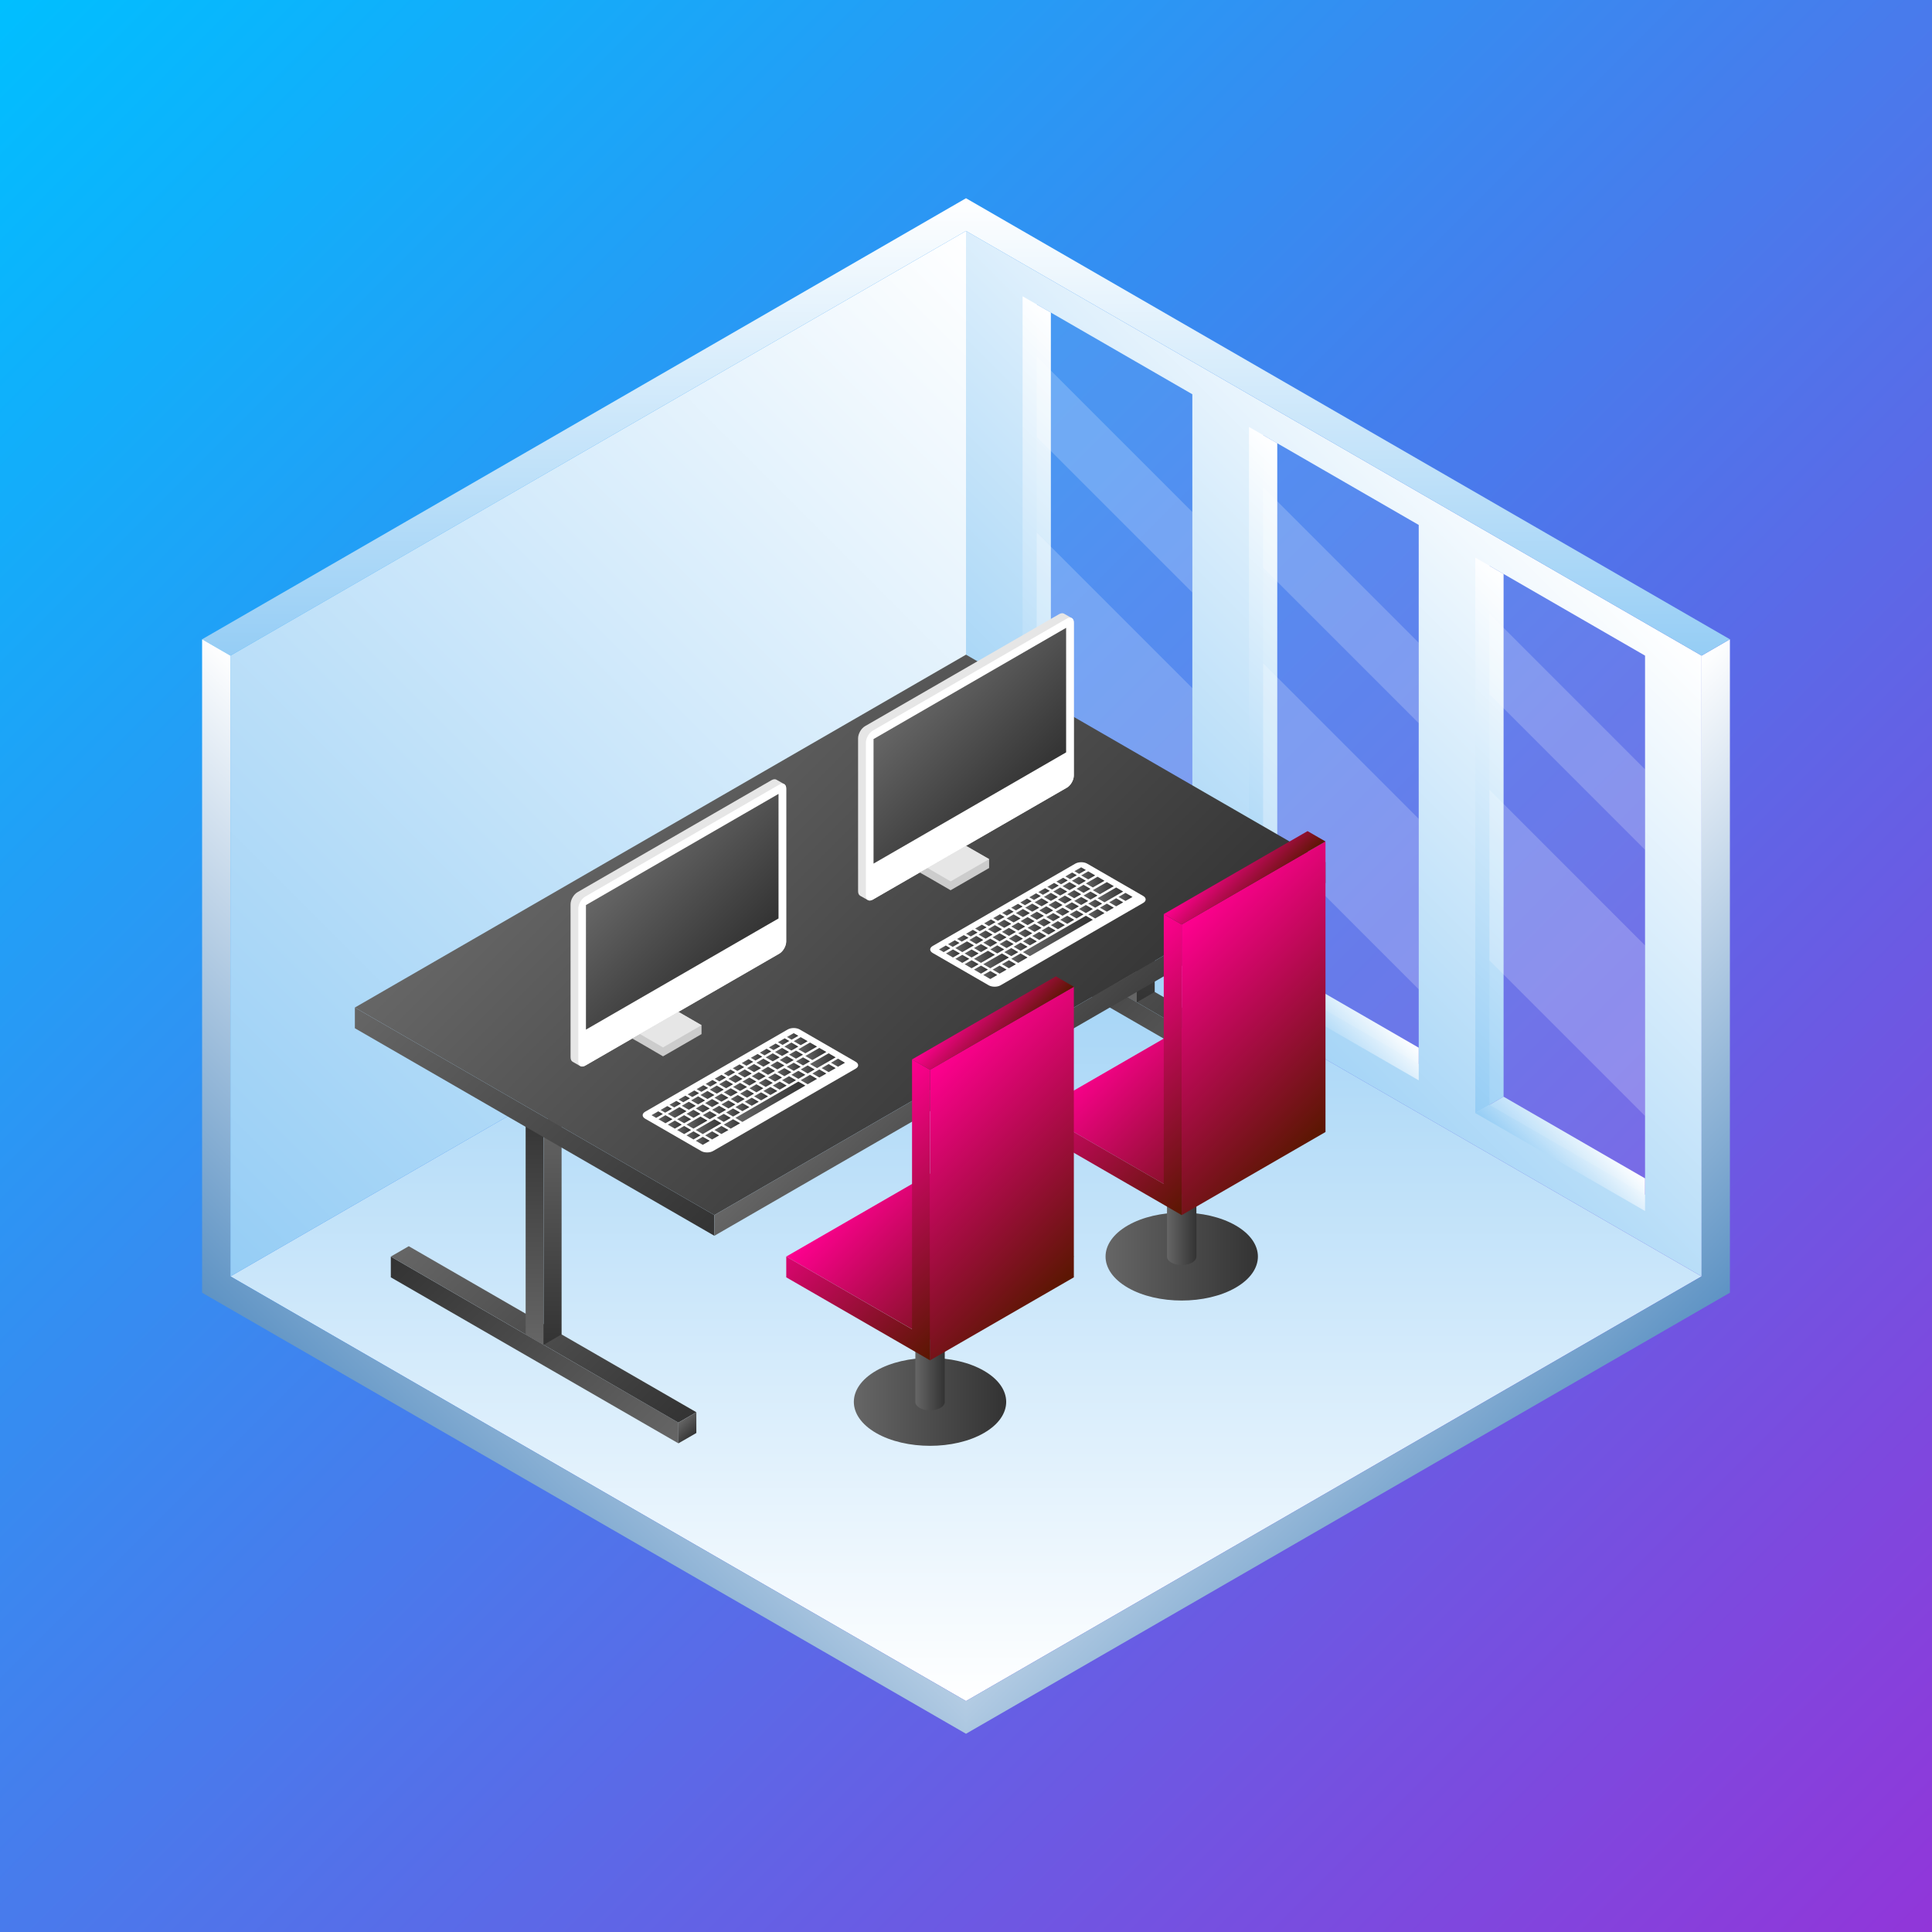 <?xml version="1.0" encoding="utf-8"?>
<!-- Generator: Adobe Illustrator 18.0.0, SVG Export Plug-In . SVG Version: 6.00 Build 0)  -->
<!DOCTYPE svg PUBLIC "-//W3C//DTD SVG 1.1//EN" "http://www.w3.org/Graphics/SVG/1.1/DTD/svg11.dtd">
<svg version="1.1" xmlns="http://www.w3.org/2000/svg" xmlns:xlink="http://www.w3.org/1999/xlink" x="0px" y="0px" width="2800px"
	 height="2800px" viewBox="0 0 2800 2800" enable-background="new 0 0 2800 2800" xml:space="preserve">
<rect x="0" y="0" width="2800" height="2800" fill="#808080" stroke="none"/>
<g id="BACKGROUND">
	<g>
		<linearGradient id="SVGID_1_" gradientUnits="userSpaceOnUse" x1="-1.257104e-07" y1="1.257094e-07" x2="2800" y2="2800">
			<stop  offset="0" style="stop-color:#00BFFF"/>
			<stop  offset="1" style="stop-color:#9136D9"/>
		</linearGradient>
		<rect fill="url(#SVGID_1_)" width="2800" height="2800"/>
	</g>
</g>
<g id="OBJECTS">
	<g>
		<g>
			<linearGradient id="SVGID_2_" gradientUnits="userSpaceOnUse" x1="1400" y1="2465.346" x2="1400" y2="1234.279">
				<stop  offset="0" style="stop-color:#FFFFFF"/>
				<stop  offset="1" style="stop-color:#95CDF5"/>
			</linearGradient>
			<polygon fill="url(#SVGID_2_)" points="1400,1234.3 333.9,1849.8 1400,2465.3 2466.1,1849.8 			"/>
			
				<linearGradient id="SVGID_3_" gradientUnits="userSpaceOnUse" x1="529.375" y1="754.676" x2="1204.489" y2="1429.79" gradientTransform="matrix(-1 0 0 1 2800 0)">
				<stop  offset="0" style="stop-color:#FFFFFF"/>
				<stop  offset="1" style="stop-color:#95CDF5"/>
			</linearGradient>
			<path fill="url(#SVGID_3_)" d="M1400,334.7v899.6l1066.1,615.5V950.2L1400,334.7z M2158.6,820l225.5,130.2l0,781.3l-225.5-130.2
				V820z M1830.6,630.6l225.5,130.2l0,781.3l-225.5-130.2V630.6z M1502.5,441.2L1728,571.4l0,781.3l-225.5-130.2V441.2z"/>
			
				<linearGradient id="SVGID_4_" gradientUnits="userSpaceOnUse" x1="974.856" y1="1591.178" x2="492.703" y2="2073.331" gradientTransform="matrix(-1 0 0 1 2800 0)">
				<stop  offset="0" style="stop-color:#FFFFFF"/>
				<stop  offset="0.25" style="stop-color:#D6E3F0"/>
				<stop  offset="1" style="stop-color:#5E93C4"/>
			</linearGradient>
			<polygon fill="url(#SVGID_4_)" points="2466.1,1849.8 2466.1,950.2 2507.1,926.5 2507.1,1826.1 2507.1,1873.5 1400,2512.7 
				1400,2465.3 			"/>
			<g>
				
					<linearGradient id="SVGID_5_" gradientUnits="userSpaceOnUse" x1="1400" y1="950.187" x2="1400" y2="287.305" gradientTransform="matrix(-1 0 0 1 2800 0)">
					<stop  offset="0" style="stop-color:#95CDF5"/>
					<stop  offset="1" style="stop-color:#FFFFFF"/>
				</linearGradient>
				<polygon fill="url(#SVGID_5_)" points="1400,287.3 2507.1,926.5 2466.1,950.2 1400,334.7 333.9,950.2 292.9,926.5 				"/>
			</g>
			
				<linearGradient id="SVGID_6_" gradientUnits="userSpaceOnUse" x1="1287.744" y1="446.909" x2="2578.391" y2="1737.557" gradientTransform="matrix(-1 0 0 1 2800 0)">
				<stop  offset="0" style="stop-color:#FFFFFF"/>
				<stop  offset="1" style="stop-color:#95CDF5"/>
			</linearGradient>
			<polygon fill="url(#SVGID_6_)" points="1400,1234.3 1400,334.7 333.9,950.2 333.9,1849.8 			"/>
			
				<linearGradient id="SVGID_7_" gradientUnits="userSpaceOnUse" x1="2307.297" y1="2073.331" x2="1825.144" y2="1591.178" gradientTransform="matrix(-1 0 0 1 2800 0)">
				<stop  offset="0" style="stop-color:#5E93C4"/>
				<stop  offset="0.75" style="stop-color:#D6E3F0"/>
				<stop  offset="1" style="stop-color:#FFFFFF"/>
			</linearGradient>
			<polygon fill="url(#SVGID_7_)" points="292.9,1826.1 292.9,926.5 333.9,950.2 333.9,1849.8 1400,2465.3 1400,2512.7 
				292.9,1873.5 			"/>
			<g>
				
					<linearGradient id="SVGID_8_" gradientUnits="userSpaceOnUse" x1="447.676" y1="1005.04" x2="858.806" y2="1416.17" gradientTransform="matrix(-1 0 0 1 2800 0)">
					<stop  offset="0" style="stop-color:#FFFFFF"/>
					<stop  offset="1" style="stop-color:#95CDF5"/>
				</linearGradient>
				<polygon fill="url(#SVGID_8_)" points="2179.1,831.8 2179.1,1589.4 2138.1,1613.1 2138.1,808.1 				"/>
				
					<linearGradient id="SVGID_9_" gradientUnits="userSpaceOnUse" x1="775.718" y1="815.645" x2="1186.847" y2="1226.774" gradientTransform="matrix(-1 0 0 1 2800 0)">
					<stop  offset="0" style="stop-color:#FFFFFF"/>
					<stop  offset="1" style="stop-color:#95CDF5"/>
				</linearGradient>
				<polygon fill="url(#SVGID_9_)" points="1851.1,642.4 1851.1,1400 1810.1,1423.7 1810.1,618.7 				"/>
				
					<linearGradient id="SVGID_10_" gradientUnits="userSpaceOnUse" x1="1103.759" y1="626.25" x2="1514.889" y2="1037.38" gradientTransform="matrix(-1 0 0 1 2800 0)">
					<stop  offset="0" style="stop-color:#FFFFFF"/>
					<stop  offset="1" style="stop-color:#95CDF5"/>
				</linearGradient>
				<polygon fill="url(#SVGID_10_)" points="1523,453 1523,1210.6 1482,1234.3 1482,429.4 				"/>
				
					<linearGradient id="SVGID_11_" gradientUnits="userSpaceOnUse" x1="489.22" y1="1634.422" x2="564.887" y2="1710.088" gradientTransform="matrix(-1 0 0 1 2800 0)">
					<stop  offset="0" style="stop-color:#FFFFFF"/>
					<stop  offset="1" style="stop-color:#95CDF5"/>
				</linearGradient>
				<polygon fill="url(#SVGID_11_)" points="2384.1,1755.1 2384.1,1707.8 2179.1,1589.4 2138.1,1613.1 				"/>
				
					<linearGradient id="SVGID_12_" gradientUnits="userSpaceOnUse" x1="817.262" y1="1445.027" x2="892.928" y2="1520.694" gradientTransform="matrix(-1 0 0 1 2800 0)">
					<stop  offset="0" style="stop-color:#FFFFFF"/>
					<stop  offset="1" style="stop-color:#95CDF5"/>
				</linearGradient>
				<polygon fill="url(#SVGID_12_)" points="2056.1,1565.7 2056.1,1518.4 1851.1,1400 1810.1,1423.7 				"/>
				
					<linearGradient id="SVGID_13_" gradientUnits="userSpaceOnUse" x1="1145.303" y1="1255.632" x2="1220.97" y2="1331.299" gradientTransform="matrix(-1 0 0 1 2800 0)">
					<stop  offset="0" style="stop-color:#FFFFFF"/>
					<stop  offset="1" style="stop-color:#95CDF5"/>
				</linearGradient>
				<polygon fill="url(#SVGID_13_)" points="1728,1376.3 1728,1329 1523,1210.6 1482,1234.3 				"/>
			</g>
		</g>
		<g opacity="0.1">
			<polygon fill="#FFFFFF" points="2384.1,1731.4 2158.6,1601.2 2158.6,820 2384.1,950.2 			"/>
			<polygon fill="#FFFFFF" points="2056.1,1542 1830.6,1411.8 1830.6,630.6 2056.1,760.8 			"/>
			<polygon fill="#FFFFFF" points="1728,571.4 1728,1352.7 1502.5,1222.4 1502.5,441.2 			"/>
		</g>
		<g opacity="0.2">
			<polygon fill="#FFFFFF" points="2056.1,931.5 1830.6,706 1830.6,822.6 2056.1,1048.1 			"/>
			<polygon fill="#FFFFFF" points="1830.6,961.2 1830.6,1208.3 2056.1,1433.8 2056.1,1186.7 			"/>
			<polygon fill="#FFFFFF" points="1728,742.1 1502.5,516.6 1502.5,633.2 1728,858.7 			"/>
			<polygon fill="#FFFFFF" points="1502.5,771.8 1502.5,1018.9 1728,1244.4 1728,997.3 			"/>
			<polygon fill="#FFFFFF" points="2384.1,1115 2158.6,889.4 2158.6,1006 2384.1,1231.6 			"/>
			<polygon fill="#FFFFFF" points="2384.1,1370.2 2158.6,1144.6 2158.6,1391.8 2384.1,1617.3 			"/>
		</g>
	</g>
	<g>
		<g>
			<linearGradient id="SVGID_14_" gradientUnits="userSpaceOnUse" x1="602.909" y1="1784.605" x2="946.673" y2="2128.369">
				<stop  offset="0" style="stop-color:#333333"/>
				<stop  offset="1" style="stop-color:#666666"/>
			</linearGradient>
			<polygon fill="url(#SVGID_14_)" points="566.4,1851.2 983.2,2091.8 983.2,2061.8 566.4,1821.1 			"/>
			<linearGradient id="SVGID_15_" gradientUnits="userSpaceOnUse" x1="620.701" y1="1766.812" x2="954.931" y2="2101.041">
				<stop  offset="0" style="stop-color:#666666"/>
				<stop  offset="1" style="stop-color:#333333"/>
			</linearGradient>
			<polygon fill="url(#SVGID_15_)" points="566.4,1821.1 592.4,1806.1 1009.2,2046.7 983.2,2061.8 			"/>
			<linearGradient id="SVGID_16_" gradientUnits="userSpaceOnUse" x1="985.946" y1="2059.015" x2="1006.492" y2="2079.561">
				<stop  offset="0" style="stop-color:#666666"/>
				<stop  offset="1" style="stop-color:#333333"/>
			</linearGradient>
			<polygon fill="url(#SVGID_16_)" points="983.2,2091.8 1009.2,2076.8 1009.2,2046.7 983.2,2061.8 			"/>
			<g>
				<linearGradient id="SVGID_17_" gradientUnits="userSpaceOnUse" x1="774.791" y1="1948.967" x2="774.791" y2="1610.562">
					<stop  offset="0" style="stop-color:#666666"/>
					<stop  offset="1" style="stop-color:#333333"/>
				</linearGradient>
				<polygon fill="url(#SVGID_17_)" points="761.8,1610.6 761.8,1933.9 787.8,1949 787.8,1625.6 				"/>
				<linearGradient id="SVGID_18_" gradientUnits="userSpaceOnUse" x1="800.841" y1="1948.967" x2="800.841" y2="1610.562">
					<stop  offset="0" style="stop-color:#333333"/>
					<stop  offset="1" style="stop-color:#666666"/>
				</linearGradient>
				<polygon fill="url(#SVGID_18_)" points="813.9,1610.6 813.9,1933.9 787.8,1949 787.8,1625.6 				"/>
			</g>
		</g>
		<g>
			<linearGradient id="SVGID_19_" gradientUnits="userSpaceOnUse" x1="1462.571" y1="1288.278" x2="1806.335" y2="1632.042">
				<stop  offset="0" style="stop-color:#333333"/>
				<stop  offset="1" style="stop-color:#666666"/>
			</linearGradient>
			<polygon fill="url(#SVGID_19_)" points="1426.1,1354.9 1842.9,1595.5 1842.9,1565.4 1426.1,1324.8 			"/>
			<linearGradient id="SVGID_20_" gradientUnits="userSpaceOnUse" x1="1480.364" y1="1270.486" x2="1814.593" y2="1604.715">
				<stop  offset="0" style="stop-color:#666666"/>
				<stop  offset="1" style="stop-color:#333333"/>
			</linearGradient>
			<polygon fill="url(#SVGID_20_)" points="1426.1,1324.8 1452.1,1309.8 1868.9,1550.4 1842.9,1565.4 			"/>
			<linearGradient id="SVGID_21_" gradientUnits="userSpaceOnUse" x1="1845.609" y1="1562.689" x2="1866.154" y2="1583.234">
				<stop  offset="0" style="stop-color:#666666"/>
				<stop  offset="1" style="stop-color:#333333"/>
			</linearGradient>
			<polygon fill="url(#SVGID_21_)" points="1842.9,1595.5 1868.9,1580.5 1868.9,1550.4 1842.9,1565.4 			"/>
			<g>
				<linearGradient id="SVGID_22_" gradientUnits="userSpaceOnUse" x1="1634.453" y1="1452.64" x2="1634.453" y2="1114.236">
					<stop  offset="0" style="stop-color:#666666"/>
					<stop  offset="1" style="stop-color:#333333"/>
				</linearGradient>
				<polygon fill="url(#SVGID_22_)" points="1621.4,1114.2 1621.4,1437.6 1647.5,1452.6 1647.5,1129.3 				"/>
				<linearGradient id="SVGID_23_" gradientUnits="userSpaceOnUse" x1="1660.504" y1="1452.64" x2="1660.504" y2="1114.236">
					<stop  offset="0" style="stop-color:#333333"/>
					<stop  offset="1" style="stop-color:#666666"/>
				</linearGradient>
				<polygon fill="url(#SVGID_23_)" points="1673.5,1114.2 1673.5,1437.6 1647.5,1452.6 1647.5,1129.3 				"/>
			</g>
		</g>
		<g>
			<linearGradient id="SVGID_24_" gradientUnits="userSpaceOnUse" x1="918.608" y1="1055.84" x2="1516.687" y2="1653.918">
				<stop  offset="0" style="stop-color:#666666"/>
				<stop  offset="1" style="stop-color:#333333"/>
			</linearGradient>
			<polygon fill="url(#SVGID_24_)" points="514.3,1460.2 1035.3,1761 1921,1249.6 1400,948.8 			"/>
			<linearGradient id="SVGID_25_" gradientUnits="userSpaceOnUse" x1="561.818" y1="1412.63" x2="987.764" y2="1838.575">
				<stop  offset="0" style="stop-color:#666666"/>
				<stop  offset="1" style="stop-color:#333333"/>
			</linearGradient>
			<polygon fill="url(#SVGID_25_)" points="514.3,1490.2 1035.3,1791 1035.3,1761 514.3,1460.2 			"/>
			<linearGradient id="SVGID_26_" gradientUnits="userSpaceOnUse" x1="1377.044" y1="1419.215" x2="1579.257" y2="1621.428">
				<stop  offset="0" style="stop-color:#666666"/>
				<stop  offset="1" style="stop-color:#333333"/>
			</linearGradient>
			<polygon fill="url(#SVGID_26_)" points="1921,1279.7 1921,1249.6 1035.3,1761 1035.3,1791 			"/>
		</g>
	</g>
	<g>
		<linearGradient id="SVGID_27_" gradientUnits="userSpaceOnUse" x1="1602.216" y1="1821.125" x2="1822.993" y2="1821.125">
			<stop  offset="0" style="stop-color:#666666"/>
			<stop  offset="1" style="stop-color:#333333"/>
		</linearGradient>
		<path fill="url(#SVGID_27_)" d="M1634.5,1866.2c-43-24.8-43-65.4,0-90.2c43-24.8,113.3-24.8,156.3,0s43,65.4,0,90.2
			S1677.4,1891.1,1634.5,1866.2z"/>
		<linearGradient id="SVGID_28_" gradientUnits="userSpaceOnUse" x1="1691.258" y1="1768.383" x2="1733.951" y2="1768.383">
			<stop  offset="0" style="stop-color:#666666"/>
			<stop  offset="1" style="stop-color:#333333"/>
		</linearGradient>
		<path fill="url(#SVGID_28_)" d="M1691.3,1703.3v117.8c0,3.2,2.1,6.3,6.2,8.7c8.3,4.8,21.9,4.8,30.2,0c4.2-2.4,6.2-5.6,6.2-8.7
			v-117.8H1691.3z"/>
		<g>
			<linearGradient id="SVGID_29_" gradientUnits="userSpaceOnUse" x1="1608.403" y1="1506.361" x2="1816.806" y2="1714.764">
				<stop  offset="0" style="stop-color:#FF0090"/>
				<stop  offset="1" style="stop-color:#591700"/>
			</linearGradient>
			<polygon fill="url(#SVGID_29_)" points="1504.2,1610.6 1712.6,1490.2 1921,1610.6 1712.6,1730.9 			"/>
			<linearGradient id="SVGID_30_" gradientUnits="userSpaceOnUse" x1="1564.757" y1="1446.596" x2="1795.865" y2="1677.704">
				<stop  offset="0" style="stop-color:#FF0090"/>
				<stop  offset="1" style="stop-color:#591700"/>
			</linearGradient>
			<polygon fill="url(#SVGID_30_)" points="1712.6,1730.9 1712.6,1339.8 1686.6,1324.8 1686.6,1715.8 1504.2,1610.6 1504.2,1640.6 
				1712.6,1761 1712.6,1730.9 			"/>
			<linearGradient id="SVGID_31_" gradientUnits="userSpaceOnUse" x1="1689.504" y1="1362.939" x2="1944.107" y2="1617.543">
				<stop  offset="0" style="stop-color:#FF0090"/>
				<stop  offset="1" style="stop-color:#591700"/>
			</linearGradient>
			<polygon fill="url(#SVGID_31_)" points="1921,1640.6 1921,1219.5 1712.6,1339.8 1712.6,1761 			"/>
			<linearGradient id="SVGID_32_" gradientUnits="userSpaceOnUse" x1="1771.487" y1="1239.866" x2="1836.074" y2="1304.452">
				<stop  offset="0" style="stop-color:#FF0090"/>
				<stop  offset="1" style="stop-color:#591700"/>
			</linearGradient>
			<polygon fill="url(#SVGID_32_)" points="1921,1219.5 1895,1204.5 1686.6,1324.8 1712.6,1339.8 			"/>
		</g>
	</g>
	<g>
		<linearGradient id="SVGID_33_" gradientUnits="userSpaceOnUse" x1="1237.51" y1="2031.688" x2="1458.287" y2="2031.688">
			<stop  offset="0" style="stop-color:#666666"/>
			<stop  offset="1" style="stop-color:#333333"/>
		</linearGradient>
		<path fill="url(#SVGID_33_)" d="M1269.7,2076.8c-43-24.8-43-65.4,0-90.2c43-24.8,113.3-24.8,156.3,0c43,24.8,43,65.4,0,90.2
			C1383.1,2101.6,1312.7,2101.6,1269.7,2076.8z"/>
		<linearGradient id="SVGID_34_" gradientUnits="userSpaceOnUse" x1="1326.552" y1="1978.946" x2="1369.245" y2="1978.946">
			<stop  offset="0" style="stop-color:#666666"/>
			<stop  offset="1" style="stop-color:#333333"/>
		</linearGradient>
		<path fill="url(#SVGID_34_)" d="M1326.6,1913.9v117.8c0,3.2,2.1,6.3,6.2,8.7c8.3,4.8,21.9,4.8,30.2,0c4.2-2.4,6.2-5.6,6.2-8.7
			v-117.8H1326.6z"/>
		<g>
			<linearGradient id="SVGID_35_" gradientUnits="userSpaceOnUse" x1="1243.697" y1="1716.924" x2="1452.1" y2="1925.327">
				<stop  offset="0" style="stop-color:#FF0090"/>
				<stop  offset="1" style="stop-color:#591700"/>
			</linearGradient>
			<polygon fill="url(#SVGID_35_)" points="1139.5,1821.1 1347.9,1700.8 1556.3,1821.1 1347.9,1941.4 			"/>
			<linearGradient id="SVGID_36_" gradientUnits="userSpaceOnUse" x1="1200.052" y1="1657.159" x2="1431.159" y2="1888.266">
				<stop  offset="0" style="stop-color:#FF0090"/>
				<stop  offset="1" style="stop-color:#591700"/>
			</linearGradient>
			<polygon fill="url(#SVGID_36_)" points="1347.9,1941.4 1347.9,1550.4 1321.8,1535.4 1321.8,1926.4 1139.5,1821.1 1139.5,1851.2 
				1347.9,1971.5 1347.9,1941.4 			"/>
			<linearGradient id="SVGID_37_" gradientUnits="userSpaceOnUse" x1="1324.798" y1="1573.502" x2="1579.402" y2="1828.106">
				<stop  offset="0" style="stop-color:#FF0090"/>
				<stop  offset="1" style="stop-color:#591700"/>
			</linearGradient>
			<polygon fill="url(#SVGID_37_)" points="1556.3,1851.2 1556.3,1430.1 1347.9,1550.4 1347.9,1971.5 			"/>
			<linearGradient id="SVGID_38_" gradientUnits="userSpaceOnUse" x1="1406.782" y1="1450.428" x2="1471.368" y2="1515.015">
				<stop  offset="0" style="stop-color:#FF0090"/>
				<stop  offset="1" style="stop-color:#591700"/>
			</linearGradient>
			<polygon fill="url(#SVGID_38_)" points="1556.3,1430.1 1530.3,1415 1321.8,1535.4 1347.9,1550.4 			"/>
		</g>
	</g>
	<g>
		<g id="XMLID_52_">
			<polygon id="XMLID_7752_" fill="#CCCCCC" points="983.1,1466.4 927.4,1498.6 916.2,1505.1 927.4,1511.4 960.9,1530.9 
				1016.7,1498.7 1016.7,1485.8 			"/>
			<polygon id="XMLID_7756_" fill="#E6E6E6" points="960.9,1518 1016.7,1485.8 983.1,1466.4 927.4,1498.6 			"/>
			<path id="XMLID_7749_" fill="#E6E6E6" d="M1136.5,1136.4l-11.2-6.4c-1.8-1.1-4.4-0.9-7.2,0.7L837,1293
				c-5.6,3.2-10.1,11.1-10.1,17.6v38.7v144.2v38.7c0,3.2,1.1,5.5,3,6.6l11.1,6.3c0,0,0,0,0.1,0l0,0l0,0c1.8,1,4.3,0.9,7.1-0.7
				l281.1-162.2c5.6-3.2,10.1-11.1,10.1-17.6v-38.7v-144.2V1143C1139.5,1139.7,1138.4,1137.5,1136.5,1136.4z"/>
			<path id="XMLID_7750_" fill="#FFFFFF" d="M1129.4,1137.1l-281.2,162.3c-5.6,3.2-10.1,11.1-10.1,17.6v38.7v144v38.7
				c0,6.4,4.6,9.1,10.1,5.9l281.1-162.2c5.6-3.2,10.1-11.1,10.1-17.6v-38.7v-144.2V1143C1139.5,1136.5,1134.9,1133.9,1129.4,1137.1z
				"/>
			<linearGradient id="XMLID_93_" gradientUnits="userSpaceOnUse" x1="914.165" y1="1246.78" x2="1063.389" y2="1396.004">
				<stop  offset="0" style="stop-color:#666666"/>
				<stop  offset="1" style="stop-color:#333333"/>
			</linearGradient>
			<polygon id="XMLID_7746_" fill="url(#XMLID_93_)" points="849.2,1311.7 849.2,1492.2 1128.3,1331.1 1128.3,1150.6 			"/>
		</g>
		<g>
			<path fill="#FFFFFF" d="M1240.1,1538.8L1159,1492c-4.8-2.8-12.6-2.8-17.4,0L935,1611.2c-4.8,2.8-4.8,7.3,0,10.1l81.1,46.8
				c4.8,2.8,12.6,2.8,17.4,0l206.6-119.3C1244.9,1546.1,1244.9,1541.6,1240.1,1538.8z"/>
			<g id="XMLID_7609_">
				<g id="XMLID_7862_">
					<linearGradient id="XMLID_94_" gradientUnits="userSpaceOnUse" x1="1140.455" y1="1502.036" x2="1157.026" y2="1502.036">
						<stop  offset="0" style="stop-color:#666666"/>
						<stop  offset="1" style="stop-color:#333333"/>
					</linearGradient>
					<polygon id="XMLID_7878_" fill="url(#XMLID_94_)" points="1150.3,1497.3 1157,1501.2 1147.2,1506.8 1140.5,1502.9 					"/>
					<linearGradient id="XMLID_95_" gradientUnits="userSpaceOnUse" x1="1127.369" y1="1509.591" x2="1143.941" y2="1509.591">
						<stop  offset="0" style="stop-color:#666666"/>
						<stop  offset="1" style="stop-color:#333333"/>
					</linearGradient>
					<polygon id="XMLID_7877_" fill="url(#XMLID_95_)" points="1137.2,1504.8 1143.9,1508.7 1134.1,1514.4 1127.4,1510.5 					"/>
					<linearGradient id="XMLID_96_" gradientUnits="userSpaceOnUse" x1="1114.284" y1="1517.146" x2="1130.855" y2="1517.146">
						<stop  offset="0" style="stop-color:#666666"/>
						<stop  offset="1" style="stop-color:#333333"/>
					</linearGradient>
					<polygon id="XMLID_7876_" fill="url(#XMLID_96_)" points="1124.1,1512.4 1130.9,1516.3 1121,1521.9 1114.3,1518 					"/>
					<linearGradient id="XMLID_97_" gradientUnits="userSpaceOnUse" x1="1101.198" y1="1524.7" x2="1117.77" y2="1524.7">
						<stop  offset="0" style="stop-color:#666666"/>
						<stop  offset="1" style="stop-color:#333333"/>
					</linearGradient>
					<polygon id="XMLID_7875_" fill="url(#XMLID_97_)" points="1111,1519.9 1117.8,1523.8 1108,1529.5 1101.2,1525.6 					"/>
					<linearGradient id="XMLID_98_" gradientUnits="userSpaceOnUse" x1="1088.113" y1="1532.255" x2="1104.684" y2="1532.255">
						<stop  offset="0" style="stop-color:#666666"/>
						<stop  offset="1" style="stop-color:#333333"/>
					</linearGradient>
					<polygon id="XMLID_7874_" fill="url(#XMLID_98_)" points="1097.9,1527.5 1104.7,1531.4 1094.9,1537 1088.1,1533.1 					"/>
					<linearGradient id="XMLID_99_" gradientUnits="userSpaceOnUse" x1="1075.027" y1="1539.81" x2="1091.599" y2="1539.81">
						<stop  offset="0" style="stop-color:#666666"/>
						<stop  offset="1" style="stop-color:#333333"/>
					</linearGradient>
					<polygon id="XMLID_7873_" fill="url(#XMLID_99_)" points="1084.8,1535 1091.6,1538.9 1081.8,1544.6 1075,1540.7 					"/>
					<linearGradient id="XMLID_100_" gradientUnits="userSpaceOnUse" x1="1061.942" y1="1547.365" x2="1078.513" y2="1547.365">
						<stop  offset="0" style="stop-color:#666666"/>
						<stop  offset="1" style="stop-color:#333333"/>
					</linearGradient>
					<polygon id="XMLID_7872_" fill="url(#XMLID_100_)" points="1071.8,1542.6 1078.5,1546.5 1068.7,1552.1 1061.9,1548.2 					"/>
					<linearGradient id="XMLID_101_" gradientUnits="userSpaceOnUse" x1="1048.856" y1="1554.92" x2="1065.428" y2="1554.92">
						<stop  offset="0" style="stop-color:#666666"/>
						<stop  offset="1" style="stop-color:#333333"/>
					</linearGradient>
					<polygon id="XMLID_7871_" fill="url(#XMLID_101_)" points="1058.7,1550.1 1065.4,1554 1055.6,1559.7 1048.9,1555.8 					"/>
					<linearGradient id="XMLID_102_" gradientUnits="userSpaceOnUse" x1="1035.771" y1="1562.475" x2="1052.342" y2="1562.475">
						<stop  offset="0" style="stop-color:#666666"/>
						<stop  offset="1" style="stop-color:#333333"/>
					</linearGradient>
					<polygon id="XMLID_7870_" fill="url(#XMLID_102_)" points="1045.6,1557.7 1052.3,1561.6 1042.5,1567.3 1035.8,1563.4 					"/>
					<linearGradient id="XMLID_103_" gradientUnits="userSpaceOnUse" x1="1022.685" y1="1570.03" x2="1039.257" y2="1570.03">
						<stop  offset="0" style="stop-color:#666666"/>
						<stop  offset="1" style="stop-color:#333333"/>
					</linearGradient>
					<polygon id="XMLID_7869_" fill="url(#XMLID_103_)" points="1032.5,1565.2 1039.3,1569.1 1029.4,1574.8 1022.7,1570.9 					"/>
					<linearGradient id="XMLID_104_" gradientUnits="userSpaceOnUse" x1="1009.6" y1="1577.585" x2="1026.171" y2="1577.585">
						<stop  offset="0" style="stop-color:#666666"/>
						<stop  offset="1" style="stop-color:#333333"/>
					</linearGradient>
					<polygon id="XMLID_7868_" fill="url(#XMLID_104_)" points="1019.4,1572.8 1026.2,1576.7 1016.4,1582.4 1009.6,1578.5 					"/>
					<linearGradient id="XMLID_105_" gradientUnits="userSpaceOnUse" x1="996.514" y1="1585.14" x2="1013.086" y2="1585.14">
						<stop  offset="0" style="stop-color:#666666"/>
						<stop  offset="1" style="stop-color:#333333"/>
					</linearGradient>
					<polygon id="XMLID_7867_" fill="url(#XMLID_105_)" points="1006.3,1580.4 1013.1,1584.3 1003.3,1589.9 996.5,1586 					"/>
					<linearGradient id="XMLID_106_" gradientUnits="userSpaceOnUse" x1="983.429" y1="1592.695" x2="1000" y2="1592.695">
						<stop  offset="0" style="stop-color:#666666"/>
						<stop  offset="1" style="stop-color:#333333"/>
					</linearGradient>
					<polygon id="XMLID_7866_" fill="url(#XMLID_106_)" points="993.2,1587.9 1000,1591.8 990.2,1597.5 983.4,1593.6 					"/>
					<linearGradient id="XMLID_107_" gradientUnits="userSpaceOnUse" x1="970.343" y1="1600.249" x2="986.915" y2="1600.249">
						<stop  offset="0" style="stop-color:#666666"/>
						<stop  offset="1" style="stop-color:#333333"/>
					</linearGradient>
					<polygon id="XMLID_7865_" fill="url(#XMLID_107_)" points="980.2,1595.5 986.9,1599.4 977.1,1605 970.3,1601.1 					"/>
					<linearGradient id="XMLID_108_" gradientUnits="userSpaceOnUse" x1="957.258" y1="1607.804" x2="973.829" y2="1607.804">
						<stop  offset="0" style="stop-color:#666666"/>
						<stop  offset="1" style="stop-color:#333333"/>
					</linearGradient>
					<polygon id="XMLID_7864_" fill="url(#XMLID_108_)" points="967.1,1603 973.8,1606.9 964,1612.6 957.3,1608.7 					"/>
					<linearGradient id="XMLID_109_" gradientUnits="userSpaceOnUse" x1="944.172" y1="1615.359" x2="960.744" y2="1615.359">
						<stop  offset="0" style="stop-color:#666666"/>
						<stop  offset="1" style="stop-color:#333333"/>
					</linearGradient>
					<polygon id="XMLID_7863_" fill="url(#XMLID_109_)" points="944.2,1616.2 954,1610.6 960.7,1614.5 950.9,1620.1 					"/>
				</g>
				<linearGradient id="XMLID_110_" gradientUnits="userSpaceOnUse" x1="1150.269" y1="1508.956" x2="1170.541" y2="1508.956">
					<stop  offset="0" style="stop-color:#666666"/>
					<stop  offset="1" style="stop-color:#333333"/>
				</linearGradient>
				<polygon id="XMLID_7743_" fill="url(#XMLID_110_)" points="1160.4,1503.1 1170.5,1509 1160.4,1514.8 1150.3,1509 				"/>
				<linearGradient id="XMLID_111_" gradientUnits="userSpaceOnUse" x1="1157.026" y1="1518.709" x2="1184.055" y2="1518.709">
					<stop  offset="0" style="stop-color:#666666"/>
					<stop  offset="1" style="stop-color:#333333"/>
				</linearGradient>
				<polygon id="XMLID_7742_" fill="url(#XMLID_111_)" points="1173.9,1510.9 1184.1,1516.8 1167.2,1526.5 1157,1520.7 				"/>
				<linearGradient id="XMLID_112_" gradientUnits="userSpaceOnUse" x1="967.823" y1="1612.341" x2="994.852" y2="1612.341">
					<stop  offset="0" style="stop-color:#666666"/>
					<stop  offset="1" style="stop-color:#333333"/>
				</linearGradient>
				<polygon id="XMLID_7741_" fill="url(#XMLID_112_)" points="984.7,1604.5 994.9,1610.4 978,1620.1 967.8,1614.3 				"/>
				<linearGradient id="XMLID_113_" gradientUnits="userSpaceOnUse" x1="1167.162" y1="1527.487" x2="1197.569" y2="1527.487">
					<stop  offset="0" style="stop-color:#666666"/>
					<stop  offset="1" style="stop-color:#333333"/>
				</linearGradient>
				<polygon id="XMLID_7740_" fill="url(#XMLID_113_)" points="1187.4,1518.7 1197.6,1524.6 1177.3,1536.3 1167.2,1530.4 				"/>
				<linearGradient id="XMLID_114_" gradientUnits="userSpaceOnUse" x1="994.852" y1="1626.97" x2="1025.259" y2="1626.97">
					<stop  offset="0" style="stop-color:#666666"/>
					<stop  offset="1" style="stop-color:#333333"/>
				</linearGradient>
				<polygon id="XMLID_7739_" fill="url(#XMLID_114_)" points="1015.1,1618.2 1025.3,1624 1005,1635.7 994.9,1629.9 				"/>
				<linearGradient id="XMLID_115_" gradientUnits="userSpaceOnUse" x1="1173.919" y1="1537.24" x2="1211.084" y2="1537.24">
					<stop  offset="0" style="stop-color:#666666"/>
					<stop  offset="1" style="stop-color:#333333"/>
				</linearGradient>
				<polygon id="XMLID_7738_" fill="url(#XMLID_115_)" points="1200.9,1526.5 1211.1,1532.4 1184.1,1548 1173.9,1542.1 				"/>
				<linearGradient id="XMLID_116_" gradientUnits="userSpaceOnUse" x1="1008.366" y1="1632.822" x2="1045.531" y2="1632.822">
					<stop  offset="0" style="stop-color:#666666"/>
					<stop  offset="1" style="stop-color:#333333"/>
				</linearGradient>
				<polygon id="XMLID_7737_" fill="url(#XMLID_116_)" points="1035.4,1622.1 1045.5,1627.9 1018.5,1643.6 1008.4,1637.7 				"/>
				<linearGradient id="XMLID_117_" gradientUnits="userSpaceOnUse" x1="1204.326" y1="1540.166" x2="1224.598" y2="1540.166">
					<stop  offset="0" style="stop-color:#666666"/>
					<stop  offset="1" style="stop-color:#333333"/>
				</linearGradient>
				<polygon id="XMLID_7736_" fill="url(#XMLID_117_)" points="1214.5,1534.3 1224.6,1540.2 1214.5,1546 1204.3,1540.2 				"/>
				<linearGradient id="XMLID_118_" gradientUnits="userSpaceOnUse" x1="1190.812" y1="1547.969" x2="1211.084" y2="1547.969">
					<stop  offset="0" style="stop-color:#666666"/>
					<stop  offset="1" style="stop-color:#333333"/>
				</linearGradient>
				<polygon id="XMLID_7735_" fill="url(#XMLID_118_)" points="1200.9,1542.1 1211.1,1548 1200.9,1553.8 1190.8,1548 				"/>
				<linearGradient id="XMLID_119_" gradientUnits="userSpaceOnUse" x1="1177.297" y1="1555.771" x2="1197.569" y2="1555.771">
					<stop  offset="0" style="stop-color:#666666"/>
					<stop  offset="1" style="stop-color:#333333"/>
				</linearGradient>
				<polygon id="XMLID_7734_" fill="url(#XMLID_119_)" points="1187.4,1549.9 1197.6,1555.8 1187.4,1561.6 1177.3,1555.8 				"/>
				<linearGradient id="XMLID_120_" gradientUnits="userSpaceOnUse" x1="1136.754" y1="1516.758" x2="1157.026" y2="1516.758">
					<stop  offset="0" style="stop-color:#666666"/>
					<stop  offset="1" style="stop-color:#333333"/>
				</linearGradient>
				<polygon id="XMLID_7667_" fill="url(#XMLID_120_)" points="1146.9,1510.9 1157,1516.8 1146.9,1522.6 1136.8,1516.8 				"/>
				<linearGradient id="XMLID_121_" gradientUnits="userSpaceOnUse" x1="1123.24" y1="1524.561" x2="1143.512" y2="1524.561">
					<stop  offset="0" style="stop-color:#666666"/>
					<stop  offset="1" style="stop-color:#333333"/>
				</linearGradient>
				<polygon id="XMLID_7666_" fill="url(#XMLID_121_)" points="1133.4,1518.7 1143.5,1524.6 1133.4,1530.4 1123.2,1524.6 				"/>
				<linearGradient id="XMLID_122_" gradientUnits="userSpaceOnUse" x1="1109.725" y1="1532.364" x2="1129.997" y2="1532.364">
					<stop  offset="0" style="stop-color:#666666"/>
					<stop  offset="1" style="stop-color:#333333"/>
				</linearGradient>
				<polygon id="XMLID_7665_" fill="url(#XMLID_122_)" points="1119.9,1526.5 1130,1532.4 1119.9,1538.2 1109.7,1532.4 				"/>
				<linearGradient id="XMLID_123_" gradientUnits="userSpaceOnUse" x1="1096.211" y1="1540.166" x2="1116.482" y2="1540.166">
					<stop  offset="0" style="stop-color:#666666"/>
					<stop  offset="1" style="stop-color:#333333"/>
				</linearGradient>
				<polygon id="XMLID_7664_" fill="url(#XMLID_123_)" points="1106.3,1534.3 1116.5,1540.2 1106.3,1546 1096.2,1540.2 				"/>
				<linearGradient id="XMLID_124_" gradientUnits="userSpaceOnUse" x1="1082.696" y1="1547.969" x2="1102.968" y2="1547.969">
					<stop  offset="0" style="stop-color:#666666"/>
					<stop  offset="1" style="stop-color:#333333"/>
				</linearGradient>
				<polygon id="XMLID_7663_" fill="url(#XMLID_124_)" points="1092.8,1542.1 1103,1548 1092.8,1553.8 1082.7,1548 				"/>
				<linearGradient id="XMLID_125_" gradientUnits="userSpaceOnUse" x1="1069.182" y1="1555.772" x2="1089.453" y2="1555.772">
					<stop  offset="0" style="stop-color:#666666"/>
					<stop  offset="1" style="stop-color:#333333"/>
				</linearGradient>
				<polygon id="XMLID_7662_" fill="url(#XMLID_125_)" points="1079.3,1549.9 1089.5,1555.8 1079.3,1561.6 1069.2,1555.8 				"/>
				<linearGradient id="XMLID_126_" gradientUnits="userSpaceOnUse" x1="1055.667" y1="1563.574" x2="1075.939" y2="1563.574">
					<stop  offset="0" style="stop-color:#666666"/>
					<stop  offset="1" style="stop-color:#333333"/>
				</linearGradient>
				<polygon id="XMLID_7661_" fill="url(#XMLID_126_)" points="1065.8,1557.7 1075.9,1563.6 1065.8,1569.4 1055.7,1563.6 				"/>
				<linearGradient id="XMLID_127_" gradientUnits="userSpaceOnUse" x1="1042.153" y1="1571.377" x2="1062.424" y2="1571.377">
					<stop  offset="0" style="stop-color:#666666"/>
					<stop  offset="1" style="stop-color:#333333"/>
				</linearGradient>
				<polygon id="XMLID_7660_" fill="url(#XMLID_127_)" points="1052.3,1565.5 1062.4,1571.4 1052.3,1577.2 1042.2,1571.4 				"/>
				<linearGradient id="XMLID_128_" gradientUnits="userSpaceOnUse" x1="1028.638" y1="1579.179" x2="1048.91" y2="1579.179">
					<stop  offset="0" style="stop-color:#666666"/>
					<stop  offset="1" style="stop-color:#333333"/>
				</linearGradient>
				<polygon id="XMLID_7659_" fill="url(#XMLID_128_)" points="1038.8,1573.3 1048.9,1579.2 1038.8,1585 1028.6,1579.2 				"/>
				<linearGradient id="XMLID_129_" gradientUnits="userSpaceOnUse" x1="1015.124" y1="1586.982" x2="1035.395" y2="1586.982">
					<stop  offset="0" style="stop-color:#666666"/>
					<stop  offset="1" style="stop-color:#333333"/>
				</linearGradient>
				<polygon id="XMLID_7658_" fill="url(#XMLID_129_)" points="1025.3,1581.1 1035.4,1587 1025.3,1592.8 1015.1,1587 				"/>
				<linearGradient id="XMLID_130_" gradientUnits="userSpaceOnUse" x1="1001.609" y1="1594.784" x2="1021.881" y2="1594.784">
					<stop  offset="0" style="stop-color:#666666"/>
					<stop  offset="1" style="stop-color:#333333"/>
				</linearGradient>
				<polygon id="XMLID_7657_" fill="url(#XMLID_130_)" points="1011.7,1588.9 1021.9,1594.8 1011.7,1600.6 1001.6,1594.8 				"/>
				<linearGradient id="XMLID_131_" gradientUnits="userSpaceOnUse" x1="988.095" y1="1602.587" x2="1008.366" y2="1602.587">
					<stop  offset="0" style="stop-color:#666666"/>
					<stop  offset="1" style="stop-color:#333333"/>
				</linearGradient>
				<polygon id="XMLID_7656_" fill="url(#XMLID_131_)" points="998.2,1596.7 1008.4,1602.6 998.2,1608.4 988.1,1602.6 				"/>
				<linearGradient id="XMLID_132_" gradientUnits="userSpaceOnUse" x1="1143.512" y1="1528.462" x2="1163.783" y2="1528.462">
					<stop  offset="0" style="stop-color:#666666"/>
					<stop  offset="1" style="stop-color:#333333"/>
				</linearGradient>
				<polygon id="XMLID_7655_" fill="url(#XMLID_132_)" points="1153.6,1522.6 1163.8,1528.5 1153.6,1534.3 1143.5,1528.5 				"/>
				<linearGradient id="XMLID_133_" gradientUnits="userSpaceOnUse" x1="1129.997" y1="1536.265" x2="1150.269" y2="1536.265">
					<stop  offset="0" style="stop-color:#666666"/>
					<stop  offset="1" style="stop-color:#333333"/>
				</linearGradient>
				<polygon id="XMLID_7654_" fill="url(#XMLID_133_)" points="1140.1,1530.4 1150.3,1536.3 1140.1,1542.1 1130,1536.3 				"/>
				<linearGradient id="XMLID_134_" gradientUnits="userSpaceOnUse" x1="1116.482" y1="1544.068" x2="1136.754" y2="1544.068">
					<stop  offset="0" style="stop-color:#666666"/>
					<stop  offset="1" style="stop-color:#333333"/>
				</linearGradient>
				<polygon id="XMLID_7653_" fill="url(#XMLID_134_)" points="1126.6,1538.2 1136.8,1544.1 1126.6,1549.9 1116.5,1544.1 				"/>
				<linearGradient id="XMLID_135_" gradientUnits="userSpaceOnUse" x1="1102.968" y1="1551.87" x2="1123.24" y2="1551.87">
					<stop  offset="0" style="stop-color:#666666"/>
					<stop  offset="1" style="stop-color:#333333"/>
				</linearGradient>
				<polygon id="XMLID_7652_" fill="url(#XMLID_135_)" points="1113.1,1546 1123.2,1551.9 1113.1,1557.7 1103,1551.9 				"/>
				<linearGradient id="XMLID_136_" gradientUnits="userSpaceOnUse" x1="1089.453" y1="1559.673" x2="1109.725" y2="1559.673">
					<stop  offset="0" style="stop-color:#666666"/>
					<stop  offset="1" style="stop-color:#333333"/>
				</linearGradient>
				<polygon id="XMLID_7651_" fill="url(#XMLID_136_)" points="1099.6,1553.8 1109.7,1559.7 1099.6,1565.5 1089.5,1559.7 				"/>
				<linearGradient id="XMLID_137_" gradientUnits="userSpaceOnUse" x1="1075.939" y1="1567.476" x2="1096.211" y2="1567.476">
					<stop  offset="0" style="stop-color:#666666"/>
					<stop  offset="1" style="stop-color:#333333"/>
				</linearGradient>
				<polygon id="XMLID_7650_" fill="url(#XMLID_137_)" points="1086.1,1561.6 1096.2,1567.5 1086.1,1573.3 1075.9,1567.5 				"/>
				<linearGradient id="XMLID_138_" gradientUnits="userSpaceOnUse" x1="1062.424" y1="1575.278" x2="1082.696" y2="1575.278">
					<stop  offset="0" style="stop-color:#666666"/>
					<stop  offset="1" style="stop-color:#333333"/>
				</linearGradient>
				<polygon id="XMLID_7649_" fill="url(#XMLID_138_)" points="1072.6,1569.4 1082.7,1575.3 1072.6,1581.1 1062.4,1575.3 				"/>
				<linearGradient id="XMLID_139_" gradientUnits="userSpaceOnUse" x1="1048.91" y1="1583.081" x2="1069.181" y2="1583.081">
					<stop  offset="0" style="stop-color:#666666"/>
					<stop  offset="1" style="stop-color:#333333"/>
				</linearGradient>
				<polygon id="XMLID_7648_" fill="url(#XMLID_139_)" points="1059,1577.2 1069.2,1583.1 1059,1588.9 1048.9,1583.1 				"/>
				<linearGradient id="XMLID_140_" gradientUnits="userSpaceOnUse" x1="1035.395" y1="1590.883" x2="1055.667" y2="1590.883">
					<stop  offset="0" style="stop-color:#666666"/>
					<stop  offset="1" style="stop-color:#333333"/>
				</linearGradient>
				<polygon id="XMLID_7647_" fill="url(#XMLID_140_)" points="1045.5,1585 1055.7,1590.9 1045.5,1596.7 1035.4,1590.9 				"/>
				<linearGradient id="XMLID_141_" gradientUnits="userSpaceOnUse" x1="1021.881" y1="1598.686" x2="1042.152" y2="1598.686">
					<stop  offset="0" style="stop-color:#666666"/>
					<stop  offset="1" style="stop-color:#333333"/>
				</linearGradient>
				<polygon id="XMLID_7646_" fill="url(#XMLID_141_)" points="1032,1592.8 1042.2,1598.7 1032,1604.5 1021.9,1598.7 				"/>
				<linearGradient id="XMLID_142_" gradientUnits="userSpaceOnUse" x1="1008.366" y1="1606.488" x2="1028.638" y2="1606.488">
					<stop  offset="0" style="stop-color:#666666"/>
					<stop  offset="1" style="stop-color:#333333"/>
				</linearGradient>
				<polygon id="XMLID_7645_" fill="url(#XMLID_142_)" points="1018.5,1600.6 1028.6,1606.5 1018.5,1612.3 1008.4,1606.5 				"/>
				<linearGradient id="XMLID_143_" gradientUnits="userSpaceOnUse" x1="1153.647" y1="1538.216" x2="1173.919" y2="1538.216">
					<stop  offset="0" style="stop-color:#666666"/>
					<stop  offset="1" style="stop-color:#333333"/>
				</linearGradient>
				<polygon id="XMLID_7644_" fill="url(#XMLID_143_)" points="1163.8,1532.4 1173.9,1538.2 1163.8,1544.1 1153.6,1538.2 				"/>
				<linearGradient id="XMLID_144_" gradientUnits="userSpaceOnUse" x1="1140.133" y1="1546.018" x2="1160.404" y2="1546.018">
					<stop  offset="0" style="stop-color:#666666"/>
					<stop  offset="1" style="stop-color:#333333"/>
				</linearGradient>
				<polygon id="XMLID_7643_" fill="url(#XMLID_144_)" points="1150.3,1540.2 1160.4,1546 1150.3,1551.9 1140.1,1546 				"/>
				<linearGradient id="XMLID_145_" gradientUnits="userSpaceOnUse" x1="1126.618" y1="1553.821" x2="1146.89" y2="1553.821">
					<stop  offset="0" style="stop-color:#666666"/>
					<stop  offset="1" style="stop-color:#333333"/>
				</linearGradient>
				<polygon id="XMLID_7642_" fill="url(#XMLID_145_)" points="1136.8,1548 1146.9,1553.8 1136.8,1559.7 1126.6,1553.8 				"/>
				<linearGradient id="XMLID_146_" gradientUnits="userSpaceOnUse" x1="1113.104" y1="1561.623" x2="1133.375" y2="1561.623">
					<stop  offset="0" style="stop-color:#666666"/>
					<stop  offset="1" style="stop-color:#333333"/>
				</linearGradient>
				<polygon id="XMLID_7641_" fill="url(#XMLID_146_)" points="1123.2,1555.8 1133.4,1561.6 1123.2,1567.5 1113.1,1561.6 				"/>
				<linearGradient id="XMLID_147_" gradientUnits="userSpaceOnUse" x1="1099.589" y1="1569.426" x2="1119.861" y2="1569.426">
					<stop  offset="0" style="stop-color:#666666"/>
					<stop  offset="1" style="stop-color:#333333"/>
				</linearGradient>
				<polygon id="XMLID_7640_" fill="url(#XMLID_147_)" points="1109.7,1563.6 1119.9,1569.4 1109.7,1575.3 1099.6,1569.4 				"/>
				<linearGradient id="XMLID_148_" gradientUnits="userSpaceOnUse" x1="1086.075" y1="1577.229" x2="1106.346" y2="1577.229">
					<stop  offset="0" style="stop-color:#666666"/>
					<stop  offset="1" style="stop-color:#333333"/>
				</linearGradient>
				<polygon id="XMLID_7639_" fill="url(#XMLID_148_)" points="1096.2,1571.4 1106.3,1577.2 1096.2,1583.1 1086.1,1577.2 				"/>
				<linearGradient id="XMLID_149_" gradientUnits="userSpaceOnUse" x1="1072.56" y1="1585.031" x2="1092.832" y2="1585.031">
					<stop  offset="0" style="stop-color:#666666"/>
					<stop  offset="1" style="stop-color:#333333"/>
				</linearGradient>
				<polygon id="XMLID_7638_" fill="url(#XMLID_149_)" points="1082.7,1579.2 1092.8,1585 1082.7,1590.9 1072.6,1585 				"/>
				<linearGradient id="XMLID_150_" gradientUnits="userSpaceOnUse" x1="1059.045" y1="1592.834" x2="1079.317" y2="1592.834">
					<stop  offset="0" style="stop-color:#666666"/>
					<stop  offset="1" style="stop-color:#333333"/>
				</linearGradient>
				<polygon id="XMLID_7637_" fill="url(#XMLID_150_)" points="1069.2,1587 1079.3,1592.8 1069.2,1598.7 1059,1592.8 				"/>
				<linearGradient id="XMLID_151_" gradientUnits="userSpaceOnUse" x1="1045.531" y1="1600.637" x2="1065.803" y2="1600.637">
					<stop  offset="0" style="stop-color:#666666"/>
					<stop  offset="1" style="stop-color:#333333"/>
				</linearGradient>
				<polygon id="XMLID_7636_" fill="url(#XMLID_151_)" points="1055.7,1594.8 1065.8,1600.6 1055.7,1606.5 1045.5,1600.6 				"/>
				<linearGradient id="XMLID_152_" gradientUnits="userSpaceOnUse" x1="1032.017" y1="1608.439" x2="1052.288" y2="1608.439">
					<stop  offset="0" style="stop-color:#666666"/>
					<stop  offset="1" style="stop-color:#333333"/>
				</linearGradient>
				<polygon id="XMLID_7635_" fill="url(#XMLID_152_)" points="1042.2,1602.6 1052.3,1608.4 1042.2,1614.3 1032,1608.4 				"/>
				<linearGradient id="XMLID_153_" gradientUnits="userSpaceOnUse" x1="1018.502" y1="1616.242" x2="1038.774" y2="1616.242">
					<stop  offset="0" style="stop-color:#666666"/>
					<stop  offset="1" style="stop-color:#333333"/>
				</linearGradient>
				<polygon id="XMLID_7634_" fill="url(#XMLID_153_)" points="1028.6,1610.4 1038.8,1616.2 1028.6,1622.1 1018.5,1616.2 				"/>
				<linearGradient id="XMLID_154_" gradientUnits="userSpaceOnUse" x1="1160.404" y1="1549.919" x2="1180.676" y2="1549.919">
					<stop  offset="0" style="stop-color:#666666"/>
					<stop  offset="1" style="stop-color:#333333"/>
				</linearGradient>
				<polygon id="XMLID_7633_" fill="url(#XMLID_154_)" points="1170.5,1544.1 1180.7,1549.9 1170.5,1555.8 1160.4,1549.9 				"/>
				<linearGradient id="XMLID_155_" gradientUnits="userSpaceOnUse" x1="1146.89" y1="1557.722" x2="1167.162" y2="1557.722">
					<stop  offset="0" style="stop-color:#666666"/>
					<stop  offset="1" style="stop-color:#333333"/>
				</linearGradient>
				<polygon id="XMLID_7632_" fill="url(#XMLID_155_)" points="1157,1551.9 1167.2,1557.7 1157,1563.6 1146.9,1557.7 				"/>
				<linearGradient id="XMLID_156_" gradientUnits="userSpaceOnUse" x1="1133.375" y1="1565.525" x2="1153.647" y2="1565.525">
					<stop  offset="0" style="stop-color:#666666"/>
					<stop  offset="1" style="stop-color:#333333"/>
				</linearGradient>
				<polygon id="XMLID_7631_" fill="url(#XMLID_156_)" points="1143.5,1559.7 1153.6,1565.5 1143.5,1571.4 1133.4,1565.5 				"/>
				<linearGradient id="XMLID_157_" gradientUnits="userSpaceOnUse" x1="1119.861" y1="1573.327" x2="1140.133" y2="1573.327">
					<stop  offset="0" style="stop-color:#666666"/>
					<stop  offset="1" style="stop-color:#333333"/>
				</linearGradient>
				<polygon id="XMLID_7630_" fill="url(#XMLID_157_)" points="1130,1567.5 1140.1,1573.3 1130,1579.2 1119.9,1573.3 				"/>
				<linearGradient id="XMLID_158_" gradientUnits="userSpaceOnUse" x1="1106.346" y1="1581.13" x2="1126.618" y2="1581.13">
					<stop  offset="0" style="stop-color:#666666"/>
					<stop  offset="1" style="stop-color:#333333"/>
				</linearGradient>
				<polygon id="XMLID_7629_" fill="url(#XMLID_158_)" points="1116.5,1575.3 1126.6,1581.1 1116.5,1587 1106.3,1581.1 				"/>
				<linearGradient id="XMLID_159_" gradientUnits="userSpaceOnUse" x1="1092.832" y1="1588.932" x2="1113.103" y2="1588.932">
					<stop  offset="0" style="stop-color:#666666"/>
					<stop  offset="1" style="stop-color:#333333"/>
				</linearGradient>
				<polygon id="XMLID_7628_" fill="url(#XMLID_159_)" points="1103,1583.1 1113.1,1588.9 1103,1594.8 1092.8,1588.9 				"/>
				<linearGradient id="XMLID_160_" gradientUnits="userSpaceOnUse" x1="1079.317" y1="1596.735" x2="1099.589" y2="1596.735">
					<stop  offset="0" style="stop-color:#666666"/>
					<stop  offset="1" style="stop-color:#333333"/>
				</linearGradient>
				<polygon id="XMLID_7627_" fill="url(#XMLID_160_)" points="1089.5,1590.9 1099.6,1596.7 1089.5,1602.6 1079.3,1596.7 				"/>
				<linearGradient id="XMLID_161_" gradientUnits="userSpaceOnUse" x1="1065.803" y1="1604.538" x2="1086.074" y2="1604.538">
					<stop  offset="0" style="stop-color:#666666"/>
					<stop  offset="1" style="stop-color:#333333"/>
				</linearGradient>
				<polygon id="XMLID_7626_" fill="url(#XMLID_161_)" points="1075.9,1598.7 1086.1,1604.5 1075.9,1610.4 1065.8,1604.5 				"/>
				<linearGradient id="XMLID_162_" gradientUnits="userSpaceOnUse" x1="1052.288" y1="1612.34" x2="1072.56" y2="1612.34">
					<stop  offset="0" style="stop-color:#666666"/>
					<stop  offset="1" style="stop-color:#333333"/>
				</linearGradient>
				<polygon id="XMLID_7625_" fill="url(#XMLID_162_)" points="1062.4,1606.5 1072.6,1612.3 1062.4,1618.2 1052.3,1612.3 				"/>
				<linearGradient id="XMLID_163_" gradientUnits="userSpaceOnUse" x1="1038.774" y1="1620.143" x2="1059.045" y2="1620.143">
					<stop  offset="0" style="stop-color:#666666"/>
					<stop  offset="1" style="stop-color:#333333"/>
				</linearGradient>
				<polygon id="XMLID_7624_" fill="url(#XMLID_163_)" points="1048.9,1614.3 1059,1620.1 1048.9,1626 1038.8,1620.1 				"/>
				<linearGradient id="XMLID_164_" gradientUnits="userSpaceOnUse" x1="1048.911" y1="1628.92" x2="1072.56" y2="1628.92">
					<stop  offset="0" style="stop-color:#666666"/>
					<stop  offset="1" style="stop-color:#333333"/>
				</linearGradient>
				<polygon id="XMLID_7623_" fill="url(#XMLID_164_)" points="1062.4,1622.1 1072.6,1627.9 1059,1635.7 1048.9,1629.9 				"/>
				<linearGradient id="XMLID_165_" gradientUnits="userSpaceOnUse" x1="1035.397" y1="1637.698" x2="1055.668" y2="1637.698">
					<stop  offset="0" style="stop-color:#666666"/>
					<stop  offset="1" style="stop-color:#333333"/>
				</linearGradient>
				<polygon id="XMLID_7622_" fill="url(#XMLID_165_)" points="1045.5,1631.8 1055.7,1637.7 1045.5,1643.5 1035.4,1637.7 				"/>
				<linearGradient id="XMLID_166_" gradientUnits="userSpaceOnUse" x1="1021.882" y1="1645.501" x2="1042.154" y2="1645.501">
					<stop  offset="0" style="stop-color:#666666"/>
					<stop  offset="1" style="stop-color:#333333"/>
				</linearGradient>
				<polygon id="XMLID_7621_" fill="url(#XMLID_166_)" points="1032,1639.6 1042.2,1645.5 1032,1651.4 1021.9,1645.5 				"/>
				<linearGradient id="XMLID_167_" gradientUnits="userSpaceOnUse" x1="994.852" y1="1614.291" x2="1015.123" y2="1614.291">
					<stop  offset="0" style="stop-color:#666666"/>
					<stop  offset="1" style="stop-color:#333333"/>
				</linearGradient>
				<polygon id="XMLID_7620_" fill="url(#XMLID_167_)" points="1005,1608.4 1015.1,1614.3 1005,1620.1 994.9,1614.3 				"/>
				<linearGradient id="XMLID_168_" gradientUnits="userSpaceOnUse" x1="954.308" y1="1622.094" x2="974.58" y2="1622.094">
					<stop  offset="0" style="stop-color:#666666"/>
					<stop  offset="1" style="stop-color:#333333"/>
				</linearGradient>
				<polygon id="XMLID_7619_" fill="url(#XMLID_168_)" points="964.4,1616.2 974.6,1622.1 964.4,1627.9 954.3,1622.1 				"/>
				<linearGradient id="XMLID_169_" gradientUnits="userSpaceOnUse" x1="981.337" y1="1622.094" x2="1001.609" y2="1622.094">
					<stop  offset="0" style="stop-color:#666666"/>
					<stop  offset="1" style="stop-color:#333333"/>
				</linearGradient>
				<polygon id="XMLID_7618_" fill="url(#XMLID_169_)" points="991.5,1616.2 1001.6,1622.1 991.5,1627.9 981.3,1622.1 				"/>
				<linearGradient id="XMLID_170_" gradientUnits="userSpaceOnUse" x1="967.823" y1="1629.896" x2="988.094" y2="1629.896">
					<stop  offset="0" style="stop-color:#666666"/>
					<stop  offset="1" style="stop-color:#333333"/>
				</linearGradient>
				<polygon id="XMLID_7616_" fill="url(#XMLID_170_)" points="978,1624 988.1,1629.9 978,1635.7 967.8,1629.9 				"/>
				<linearGradient id="XMLID_171_" gradientUnits="userSpaceOnUse" x1="981.337" y1="1637.699" x2="1001.609" y2="1637.699">
					<stop  offset="0" style="stop-color:#666666"/>
					<stop  offset="1" style="stop-color:#333333"/>
				</linearGradient>
				<polygon id="XMLID_7614_" fill="url(#XMLID_171_)" points="991.5,1631.8 1001.6,1637.7 991.5,1643.6 981.3,1637.7 				"/>
				<linearGradient id="XMLID_172_" gradientUnits="userSpaceOnUse" x1="994.851" y1="1645.502" x2="1015.123" y2="1645.502">
					<stop  offset="0" style="stop-color:#666666"/>
					<stop  offset="1" style="stop-color:#333333"/>
				</linearGradient>
				<polygon id="XMLID_7613_" fill="url(#XMLID_172_)" points="1005,1639.6 1015.1,1645.5 1005,1651.4 994.9,1645.5 				"/>
				<linearGradient id="XMLID_173_" gradientUnits="userSpaceOnUse" x1="1008.366" y1="1653.304" x2="1028.638" y2="1653.304">
					<stop  offset="0" style="stop-color:#666666"/>
					<stop  offset="1" style="stop-color:#333333"/>
				</linearGradient>
				<polygon id="XMLID_7612_" fill="url(#XMLID_173_)" points="1018.5,1647.5 1028.6,1653.3 1018.5,1659.2 1008.4,1653.3 				"/>
				<linearGradient id="XMLID_174_" gradientUnits="userSpaceOnUse" x1="1160.404" y1="1564.549" x2="1184.055" y2="1564.549">
					<stop  offset="0" style="stop-color:#666666"/>
					<stop  offset="1" style="stop-color:#333333"/>
				</linearGradient>
				<polygon id="XMLID_7611_" fill="url(#XMLID_174_)" points="1173.9,1557.7 1184.1,1563.6 1170.5,1571.4 1160.4,1565.5 				"/>
				<linearGradient id="XMLID_175_" gradientUnits="userSpaceOnUse" x1="1065.803" y1="1596.735" x2="1167.162" y2="1596.735">
					<stop  offset="0" style="stop-color:#666666"/>
					<stop  offset="1" style="stop-color:#333333"/>
				</linearGradient>
				<polygon id="XMLID_7610_" fill="url(#XMLID_175_)" points="1157,1567.5 1065.8,1620.1 1075.9,1626 1167.2,1573.3 				"/>
			</g>
		</g>
	</g>
	<g>
		<g id="XMLID_1_">
			<polygon id="XMLID_6_" fill="#CCCCCC" points="1399.9,1225.8 1344.2,1257.9 1333,1264.5 1344.2,1270.8 1377.7,1290.2 
				1433.5,1258 1433.5,1245.1 			"/>
			<polygon id="XMLID_5_" fill="#E6E6E6" points="1377.7,1277.4 1433.5,1245.1 1399.9,1225.8 1344.2,1257.9 			"/>
			<path id="XMLID_4_" fill="#E6E6E6" d="M1553.3,895.8l-11.2-6.4c-1.8-1.1-4.4-0.9-7.2,0.7l-281.2,162.3
				c-5.6,3.2-10.1,11.1-10.1,17.6v38.7v144.2v38.7c0,3.2,1.1,5.5,3,6.6l11.1,6.3c0,0,0,0,0.1,0l0,0l0,0c1.8,1,4.3,0.9,7.1-0.7
				l281.2-162.2c5.6-3.2,10.1-11.1,10.1-17.6v-38.7V941v-38.7C1556.3,899.1,1555.2,896.8,1553.3,895.8z"/>
			<path id="XMLID_3_" fill="#FFFFFF" d="M1546.2,896.5L1265,1058.8c-5.6,3.2-10.1,11.1-10.1,17.6v38.7v144v38.7
				c0,6.4,4.6,9.1,10.1,5.9l281.2-162.2c5.6-3.2,10.1-11.1,10.1-17.6v-38.7V941v-38.7C1556.3,895.9,1551.7,893.2,1546.2,896.5z"/>
			<linearGradient id="XMLID_176_" gradientUnits="userSpaceOnUse" x1="1330.971" y1="1006.137" x2="1480.195" y2="1155.361">
				<stop  offset="0" style="stop-color:#666666"/>
				<stop  offset="1" style="stop-color:#333333"/>
			</linearGradient>
			<polygon id="XMLID_2_" fill="url(#XMLID_176_)" points="1266,1071.1 1266,1251.6 1545.1,1090.4 1545.1,909.9 			"/>
		</g>
		<g>
			<path fill="#FFFFFF" d="M1656.8,1298.5l-81.1-46.8c-4.8-2.8-12.6-2.8-17.4,0l-206.6,119.3c-4.8,2.8-4.8,7.3,0,10.1l81.1,46.8
				c4.8,2.8,12.6,2.8,17.4,0l206.6-119.3C1661.6,1305.8,1661.6,1301.3,1656.8,1298.5z"/>
			<g id="XMLID_7_">
				<g id="XMLID_75_">
					<linearGradient id="XMLID_177_" gradientUnits="userSpaceOnUse" x1="1557.121" y1="1261.75" x2="1573.693" y2="1261.75">
						<stop  offset="0" style="stop-color:#666666"/>
						<stop  offset="1" style="stop-color:#333333"/>
					</linearGradient>
					<polygon id="XMLID_91_" fill="url(#XMLID_177_)" points="1566.9,1257 1573.7,1260.9 1563.9,1266.5 1557.1,1262.6 					"/>
					<linearGradient id="XMLID_178_" gradientUnits="userSpaceOnUse" x1="1544.036" y1="1269.305" x2="1560.607" y2="1269.305">
						<stop  offset="0" style="stop-color:#666666"/>
						<stop  offset="1" style="stop-color:#333333"/>
					</linearGradient>
					<polygon id="XMLID_90_" fill="url(#XMLID_178_)" points="1553.8,1264.5 1560.6,1268.4 1550.8,1274.1 1544,1270.2 					"/>
					<linearGradient id="XMLID_179_" gradientUnits="userSpaceOnUse" x1="1530.95" y1="1276.86" x2="1547.522" y2="1276.86">
						<stop  offset="0" style="stop-color:#666666"/>
						<stop  offset="1" style="stop-color:#333333"/>
					</linearGradient>
					<polygon id="XMLID_89_" fill="url(#XMLID_179_)" points="1540.8,1272.1 1547.5,1276 1537.7,1281.6 1531,1277.7 					"/>
					<linearGradient id="XMLID_180_" gradientUnits="userSpaceOnUse" x1="1517.865" y1="1284.415" x2="1534.436" y2="1284.415">
						<stop  offset="0" style="stop-color:#666666"/>
						<stop  offset="1" style="stop-color:#333333"/>
					</linearGradient>
					<polygon id="XMLID_88_" fill="url(#XMLID_180_)" points="1527.7,1279.6 1534.4,1283.5 1524.6,1289.2 1517.9,1285.3 					"/>
					<linearGradient id="XMLID_181_" gradientUnits="userSpaceOnUse" x1="1504.779" y1="1291.97" x2="1521.351" y2="1291.97">
						<stop  offset="0" style="stop-color:#666666"/>
						<stop  offset="1" style="stop-color:#333333"/>
					</linearGradient>
					<polygon id="XMLID_87_" fill="url(#XMLID_181_)" points="1514.6,1287.2 1521.4,1291.1 1511.5,1296.8 1504.8,1292.9 					"/>
					<linearGradient id="XMLID_182_" gradientUnits="userSpaceOnUse" x1="1491.694" y1="1299.524" x2="1508.265" y2="1299.524">
						<stop  offset="0" style="stop-color:#666666"/>
						<stop  offset="1" style="stop-color:#333333"/>
					</linearGradient>
					<polygon id="XMLID_86_" fill="url(#XMLID_182_)" points="1501.5,1294.7 1508.3,1298.6 1498.5,1304.3 1491.7,1300.4 					"/>
					<linearGradient id="XMLID_183_" gradientUnits="userSpaceOnUse" x1="1478.608" y1="1307.079" x2="1495.18" y2="1307.079">
						<stop  offset="0" style="stop-color:#666666"/>
						<stop  offset="1" style="stop-color:#333333"/>
					</linearGradient>
					<polygon id="XMLID_85_" fill="url(#XMLID_183_)" points="1488.4,1302.3 1495.2,1306.2 1485.4,1311.9 1478.6,1308 					"/>
					<linearGradient id="XMLID_184_" gradientUnits="userSpaceOnUse" x1="1465.523" y1="1314.634" x2="1482.094" y2="1314.634">
						<stop  offset="0" style="stop-color:#666666"/>
						<stop  offset="1" style="stop-color:#333333"/>
					</linearGradient>
					<polygon id="XMLID_84_" fill="url(#XMLID_184_)" points="1475.3,1309.9 1482.1,1313.8 1472.3,1319.4 1465.5,1315.5 					"/>
					<linearGradient id="XMLID_185_" gradientUnits="userSpaceOnUse" x1="1452.437" y1="1322.189" x2="1469.008" y2="1322.189">
						<stop  offset="0" style="stop-color:#666666"/>
						<stop  offset="1" style="stop-color:#333333"/>
					</linearGradient>
					<polygon id="XMLID_83_" fill="url(#XMLID_185_)" points="1462.3,1317.4 1469,1321.3 1459.2,1327 1452.4,1323.1 					"/>
					<linearGradient id="XMLID_186_" gradientUnits="userSpaceOnUse" x1="1439.352" y1="1329.744" x2="1455.923" y2="1329.744">
						<stop  offset="0" style="stop-color:#666666"/>
						<stop  offset="1" style="stop-color:#333333"/>
					</linearGradient>
					<polygon id="XMLID_82_" fill="url(#XMLID_186_)" points="1449.2,1325 1455.9,1328.9 1446.1,1334.5 1439.4,1330.6 					"/>
					<linearGradient id="XMLID_187_" gradientUnits="userSpaceOnUse" x1="1426.266" y1="1337.299" x2="1442.838" y2="1337.299">
						<stop  offset="0" style="stop-color:#666666"/>
						<stop  offset="1" style="stop-color:#333333"/>
					</linearGradient>
					<polygon id="XMLID_81_" fill="url(#XMLID_187_)" points="1436.1,1332.5 1442.8,1336.4 1433,1342.1 1426.3,1338.2 					"/>
					<linearGradient id="XMLID_188_" gradientUnits="userSpaceOnUse" x1="1413.181" y1="1344.854" x2="1429.752" y2="1344.854">
						<stop  offset="0" style="stop-color:#666666"/>
						<stop  offset="1" style="stop-color:#333333"/>
					</linearGradient>
					<polygon id="XMLID_80_" fill="url(#XMLID_188_)" points="1423,1340.1 1429.8,1344 1419.9,1349.6 1413.2,1345.7 					"/>
					<linearGradient id="XMLID_189_" gradientUnits="userSpaceOnUse" x1="1400.095" y1="1352.409" x2="1416.667" y2="1352.409">
						<stop  offset="0" style="stop-color:#666666"/>
						<stop  offset="1" style="stop-color:#333333"/>
					</linearGradient>
					<polygon id="XMLID_79_" fill="url(#XMLID_189_)" points="1409.9,1347.6 1416.7,1351.5 1406.9,1357.2 1400.1,1353.3 					"/>
					<linearGradient id="XMLID_190_" gradientUnits="userSpaceOnUse" x1="1387.01" y1="1359.964" x2="1403.581" y2="1359.964">
						<stop  offset="0" style="stop-color:#666666"/>
						<stop  offset="1" style="stop-color:#333333"/>
					</linearGradient>
					<polygon id="XMLID_78_" fill="url(#XMLID_190_)" points="1396.8,1355.2 1403.6,1359.1 1393.8,1364.7 1387,1360.8 					"/>
					<linearGradient id="XMLID_191_" gradientUnits="userSpaceOnUse" x1="1373.924" y1="1367.519" x2="1390.496" y2="1367.519">
						<stop  offset="0" style="stop-color:#666666"/>
						<stop  offset="1" style="stop-color:#333333"/>
					</linearGradient>
					<polygon id="XMLID_77_" fill="url(#XMLID_191_)" points="1383.7,1362.7 1390.5,1366.6 1380.7,1372.3 1373.9,1368.4 					"/>
					<linearGradient id="XMLID_192_" gradientUnits="userSpaceOnUse" x1="1360.839" y1="1375.074" x2="1377.41" y2="1375.074">
						<stop  offset="0" style="stop-color:#666666"/>
						<stop  offset="1" style="stop-color:#333333"/>
					</linearGradient>
					<polygon id="XMLID_76_" fill="url(#XMLID_192_)" points="1360.8,1376 1370.7,1370.3 1377.4,1374.2 1367.6,1379.9 					"/>
				</g>
				<linearGradient id="XMLID_193_" gradientUnits="userSpaceOnUse" x1="1566.935" y1="1268.67" x2="1587.207" y2="1268.67">
					<stop  offset="0" style="stop-color:#666666"/>
					<stop  offset="1" style="stop-color:#333333"/>
				</linearGradient>
				<polygon id="XMLID_74_" fill="url(#XMLID_193_)" points="1577.1,1262.8 1587.2,1268.7 1577.1,1274.5 1566.9,1268.7 				"/>
				<linearGradient id="XMLID_194_" gradientUnits="userSpaceOnUse" x1="1573.692" y1="1278.423" x2="1600.721" y2="1278.423">
					<stop  offset="0" style="stop-color:#666666"/>
					<stop  offset="1" style="stop-color:#333333"/>
				</linearGradient>
				<polygon id="XMLID_73_" fill="url(#XMLID_194_)" points="1590.6,1270.6 1600.7,1276.5 1583.8,1286.2 1573.7,1280.4 				"/>
				<linearGradient id="XMLID_195_" gradientUnits="userSpaceOnUse" x1="1384.489" y1="1372.055" x2="1411.518" y2="1372.055">
					<stop  offset="0" style="stop-color:#666666"/>
					<stop  offset="1" style="stop-color:#333333"/>
				</linearGradient>
				<polygon id="XMLID_72_" fill="url(#XMLID_195_)" points="1401.4,1364.3 1411.5,1370.1 1394.6,1379.9 1384.5,1374 				"/>
				<linearGradient id="XMLID_196_" gradientUnits="userSpaceOnUse" x1="1583.828" y1="1287.201" x2="1614.236" y2="1287.201">
					<stop  offset="0" style="stop-color:#666666"/>
					<stop  offset="1" style="stop-color:#333333"/>
				</linearGradient>
				<polygon id="XMLID_71_" fill="url(#XMLID_196_)" points="1604.1,1278.4 1614.2,1284.3 1594,1296 1583.8,1290.1 				"/>
				<linearGradient id="XMLID_197_" gradientUnits="userSpaceOnUse" x1="1411.518" y1="1386.685" x2="1441.926" y2="1386.685">
					<stop  offset="0" style="stop-color:#666666"/>
					<stop  offset="1" style="stop-color:#333333"/>
				</linearGradient>
				<polygon id="XMLID_70_" fill="url(#XMLID_197_)" points="1431.8,1377.9 1441.9,1383.8 1421.7,1395.5 1411.5,1389.6 				"/>
				<linearGradient id="XMLID_198_" gradientUnits="userSpaceOnUse" x1="1590.585" y1="1296.955" x2="1627.75" y2="1296.955">
					<stop  offset="0" style="stop-color:#666666"/>
					<stop  offset="1" style="stop-color:#333333"/>
				</linearGradient>
				<polygon id="XMLID_69_" fill="url(#XMLID_198_)" points="1617.6,1286.2 1627.8,1292.1 1600.7,1307.7 1590.6,1301.8 				"/>
				<linearGradient id="XMLID_199_" gradientUnits="userSpaceOnUse" x1="1425.033" y1="1392.536" x2="1462.197" y2="1392.536">
					<stop  offset="0" style="stop-color:#666666"/>
					<stop  offset="1" style="stop-color:#333333"/>
				</linearGradient>
				<polygon id="XMLID_68_" fill="url(#XMLID_199_)" points="1452.1,1381.8 1462.2,1387.7 1435.2,1403.3 1425,1397.4 				"/>
				<linearGradient id="XMLID_200_" gradientUnits="userSpaceOnUse" x1="1620.993" y1="1299.88" x2="1641.265" y2="1299.88">
					<stop  offset="0" style="stop-color:#666666"/>
					<stop  offset="1" style="stop-color:#333333"/>
				</linearGradient>
				<polygon id="XMLID_67_" fill="url(#XMLID_200_)" points="1631.1,1294 1641.3,1299.9 1631.1,1305.7 1621,1299.9 				"/>
				<linearGradient id="XMLID_201_" gradientUnits="userSpaceOnUse" x1="1607.478" y1="1307.683" x2="1627.75" y2="1307.683">
					<stop  offset="0" style="stop-color:#666666"/>
					<stop  offset="1" style="stop-color:#333333"/>
				</linearGradient>
				<polygon id="XMLID_66_" fill="url(#XMLID_201_)" points="1617.6,1301.8 1627.8,1307.7 1617.6,1313.5 1607.5,1307.7 				"/>
				<linearGradient id="XMLID_202_" gradientUnits="userSpaceOnUse" x1="1593.964" y1="1315.486" x2="1614.236" y2="1315.486">
					<stop  offset="0" style="stop-color:#666666"/>
					<stop  offset="1" style="stop-color:#333333"/>
				</linearGradient>
				<polygon id="XMLID_65_" fill="url(#XMLID_202_)" points="1604.1,1309.6 1614.2,1315.5 1604.1,1321.3 1594,1315.5 				"/>
				<linearGradient id="XMLID_203_" gradientUnits="userSpaceOnUse" x1="1553.421" y1="1276.473" x2="1573.692" y2="1276.473">
					<stop  offset="0" style="stop-color:#666666"/>
					<stop  offset="1" style="stop-color:#333333"/>
				</linearGradient>
				<polygon id="XMLID_64_" fill="url(#XMLID_203_)" points="1563.6,1270.6 1573.7,1276.5 1563.6,1282.3 1553.4,1276.5 				"/>
				<linearGradient id="XMLID_204_" gradientUnits="userSpaceOnUse" x1="1539.906" y1="1284.275" x2="1560.178" y2="1284.275">
					<stop  offset="0" style="stop-color:#666666"/>
					<stop  offset="1" style="stop-color:#333333"/>
				</linearGradient>
				<polygon id="XMLID_63_" fill="url(#XMLID_204_)" points="1550,1278.4 1560.2,1284.3 1550,1290.1 1539.9,1284.3 				"/>
				<linearGradient id="XMLID_205_" gradientUnits="userSpaceOnUse" x1="1526.392" y1="1292.078" x2="1546.663" y2="1292.078">
					<stop  offset="0" style="stop-color:#666666"/>
					<stop  offset="1" style="stop-color:#333333"/>
				</linearGradient>
				<polygon id="XMLID_62_" fill="url(#XMLID_205_)" points="1536.5,1286.2 1546.7,1292.1 1536.5,1297.9 1526.4,1292.1 				"/>
				<linearGradient id="XMLID_206_" gradientUnits="userSpaceOnUse" x1="1512.877" y1="1299.88" x2="1533.149" y2="1299.88">
					<stop  offset="0" style="stop-color:#666666"/>
					<stop  offset="1" style="stop-color:#333333"/>
				</linearGradient>
				<polygon id="XMLID_61_" fill="url(#XMLID_206_)" points="1523,1294 1533.1,1299.9 1523,1305.7 1512.9,1299.9 				"/>
				<linearGradient id="XMLID_207_" gradientUnits="userSpaceOnUse" x1="1499.362" y1="1307.683" x2="1519.634" y2="1307.683">
					<stop  offset="0" style="stop-color:#666666"/>
					<stop  offset="1" style="stop-color:#333333"/>
				</linearGradient>
				<polygon id="XMLID_60_" fill="url(#XMLID_207_)" points="1509.5,1301.8 1519.6,1307.7 1509.5,1313.5 1499.4,1307.7 				"/>
				<linearGradient id="XMLID_208_" gradientUnits="userSpaceOnUse" x1="1485.848" y1="1315.486" x2="1506.12" y2="1315.486">
					<stop  offset="0" style="stop-color:#666666"/>
					<stop  offset="1" style="stop-color:#333333"/>
				</linearGradient>
				<polygon id="XMLID_59_" fill="url(#XMLID_208_)" points="1496,1309.6 1506.1,1315.5 1496,1321.3 1485.8,1315.5 				"/>
				<linearGradient id="XMLID_209_" gradientUnits="userSpaceOnUse" x1="1472.334" y1="1323.288" x2="1492.605" y2="1323.288">
					<stop  offset="0" style="stop-color:#666666"/>
					<stop  offset="1" style="stop-color:#333333"/>
				</linearGradient>
				<polygon id="XMLID_58_" fill="url(#XMLID_209_)" points="1482.5,1317.4 1492.6,1323.3 1482.5,1329.1 1472.3,1323.3 				"/>
				<linearGradient id="XMLID_210_" gradientUnits="userSpaceOnUse" x1="1458.819" y1="1331.091" x2="1479.091" y2="1331.091">
					<stop  offset="0" style="stop-color:#666666"/>
					<stop  offset="1" style="stop-color:#333333"/>
				</linearGradient>
				<polygon id="XMLID_57_" fill="url(#XMLID_210_)" points="1469,1325.2 1479.1,1331.1 1469,1336.9 1458.8,1331.1 				"/>
				<linearGradient id="XMLID_211_" gradientUnits="userSpaceOnUse" x1="1445.305" y1="1338.894" x2="1465.576" y2="1338.894">
					<stop  offset="0" style="stop-color:#666666"/>
					<stop  offset="1" style="stop-color:#333333"/>
				</linearGradient>
				<polygon id="XMLID_56_" fill="url(#XMLID_211_)" points="1455.4,1333 1465.6,1338.9 1455.4,1344.7 1445.3,1338.9 				"/>
				<linearGradient id="XMLID_212_" gradientUnits="userSpaceOnUse" x1="1431.79" y1="1346.696" x2="1452.062" y2="1346.696">
					<stop  offset="0" style="stop-color:#666666"/>
					<stop  offset="1" style="stop-color:#333333"/>
				</linearGradient>
				<polygon id="XMLID_55_" fill="url(#XMLID_212_)" points="1441.9,1340.8 1452.1,1346.7 1441.9,1352.5 1431.8,1346.7 				"/>
				<linearGradient id="XMLID_213_" gradientUnits="userSpaceOnUse" x1="1418.275" y1="1354.499" x2="1438.547" y2="1354.499">
					<stop  offset="0" style="stop-color:#666666"/>
					<stop  offset="1" style="stop-color:#333333"/>
				</linearGradient>
				<polygon id="XMLID_54_" fill="url(#XMLID_213_)" points="1428.4,1348.6 1438.5,1354.5 1428.4,1360.4 1418.3,1354.5 				"/>
				<linearGradient id="XMLID_214_" gradientUnits="userSpaceOnUse" x1="1404.761" y1="1362.301" x2="1425.033" y2="1362.301">
					<stop  offset="0" style="stop-color:#666666"/>
					<stop  offset="1" style="stop-color:#333333"/>
				</linearGradient>
				<polygon id="XMLID_53_" fill="url(#XMLID_214_)" points="1414.9,1356.4 1425,1362.3 1414.9,1368.2 1404.8,1362.3 				"/>
				<linearGradient id="XMLID_215_" gradientUnits="userSpaceOnUse" x1="1560.178" y1="1288.177" x2="1580.45" y2="1288.177">
					<stop  offset="0" style="stop-color:#666666"/>
					<stop  offset="1" style="stop-color:#333333"/>
				</linearGradient>
				<polygon id="XMLID_51_" fill="url(#XMLID_215_)" points="1570.3,1282.3 1580.4,1288.2 1570.3,1294 1560.2,1288.2 				"/>
				<linearGradient id="XMLID_216_" gradientUnits="userSpaceOnUse" x1="1546.663" y1="1295.979" x2="1566.935" y2="1295.979">
					<stop  offset="0" style="stop-color:#666666"/>
					<stop  offset="1" style="stop-color:#333333"/>
				</linearGradient>
				<polygon id="XMLID_50_" fill="url(#XMLID_216_)" points="1556.8,1290.1 1566.9,1296 1556.8,1301.8 1546.7,1296 				"/>
				<linearGradient id="XMLID_217_" gradientUnits="userSpaceOnUse" x1="1533.149" y1="1303.782" x2="1553.42" y2="1303.782">
					<stop  offset="0" style="stop-color:#666666"/>
					<stop  offset="1" style="stop-color:#333333"/>
				</linearGradient>
				<polygon id="XMLID_49_" fill="url(#XMLID_217_)" points="1543.3,1297.9 1553.4,1303.8 1543.3,1309.6 1533.1,1303.8 				"/>
				<linearGradient id="XMLID_218_" gradientUnits="userSpaceOnUse" x1="1519.634" y1="1311.584" x2="1539.906" y2="1311.584">
					<stop  offset="0" style="stop-color:#666666"/>
					<stop  offset="1" style="stop-color:#333333"/>
				</linearGradient>
				<polygon id="XMLID_48_" fill="url(#XMLID_218_)" points="1529.8,1305.7 1539.9,1311.6 1529.8,1317.4 1519.6,1311.6 				"/>
				<linearGradient id="XMLID_219_" gradientUnits="userSpaceOnUse" x1="1506.12" y1="1319.387" x2="1526.391" y2="1319.387">
					<stop  offset="0" style="stop-color:#666666"/>
					<stop  offset="1" style="stop-color:#333333"/>
				</linearGradient>
				<polygon id="XMLID_47_" fill="url(#XMLID_219_)" points="1516.3,1313.5 1526.4,1319.4 1516.3,1325.2 1506.1,1319.4 				"/>
				<linearGradient id="XMLID_220_" gradientUnits="userSpaceOnUse" x1="1492.605" y1="1327.19" x2="1512.877" y2="1327.19">
					<stop  offset="0" style="stop-color:#666666"/>
					<stop  offset="1" style="stop-color:#333333"/>
				</linearGradient>
				<polygon id="XMLID_46_" fill="url(#XMLID_220_)" points="1502.7,1321.3 1512.9,1327.2 1502.7,1333 1492.6,1327.2 				"/>
				<linearGradient id="XMLID_221_" gradientUnits="userSpaceOnUse" x1="1479.091" y1="1334.992" x2="1499.362" y2="1334.992">
					<stop  offset="0" style="stop-color:#666666"/>
					<stop  offset="1" style="stop-color:#333333"/>
				</linearGradient>
				<polygon id="XMLID_45_" fill="url(#XMLID_221_)" points="1489.2,1329.1 1499.4,1335 1489.2,1340.8 1479.1,1335 				"/>
				<linearGradient id="XMLID_222_" gradientUnits="userSpaceOnUse" x1="1465.576" y1="1342.795" x2="1485.848" y2="1342.795">
					<stop  offset="0" style="stop-color:#666666"/>
					<stop  offset="1" style="stop-color:#333333"/>
				</linearGradient>
				<polygon id="XMLID_44_" fill="url(#XMLID_222_)" points="1475.7,1336.9 1485.8,1342.8 1475.7,1348.6 1465.6,1342.8 				"/>
				<linearGradient id="XMLID_223_" gradientUnits="userSpaceOnUse" x1="1452.062" y1="1350.597" x2="1472.333" y2="1350.597">
					<stop  offset="0" style="stop-color:#666666"/>
					<stop  offset="1" style="stop-color:#333333"/>
				</linearGradient>
				<polygon id="XMLID_43_" fill="url(#XMLID_223_)" points="1462.2,1344.7 1472.3,1350.6 1462.2,1356.4 1452.1,1350.6 				"/>
				<linearGradient id="XMLID_224_" gradientUnits="userSpaceOnUse" x1="1438.547" y1="1358.4" x2="1458.819" y2="1358.4">
					<stop  offset="0" style="stop-color:#666666"/>
					<stop  offset="1" style="stop-color:#333333"/>
				</linearGradient>
				<polygon id="XMLID_42_" fill="url(#XMLID_224_)" points="1448.7,1352.5 1458.8,1358.4 1448.7,1364.3 1438.5,1358.4 				"/>
				<linearGradient id="XMLID_225_" gradientUnits="userSpaceOnUse" x1="1425.033" y1="1366.203" x2="1445.304" y2="1366.203">
					<stop  offset="0" style="stop-color:#666666"/>
					<stop  offset="1" style="stop-color:#333333"/>
				</linearGradient>
				<polygon id="XMLID_41_" fill="url(#XMLID_225_)" points="1435.2,1360.4 1445.3,1366.2 1435.2,1372.1 1425,1366.2 				"/>
				<linearGradient id="XMLID_226_" gradientUnits="userSpaceOnUse" x1="1570.314" y1="1297.93" x2="1590.585" y2="1297.93">
					<stop  offset="0" style="stop-color:#666666"/>
					<stop  offset="1" style="stop-color:#333333"/>
				</linearGradient>
				<polygon id="XMLID_40_" fill="url(#XMLID_226_)" points="1580.4,1292.1 1590.6,1297.9 1580.4,1303.8 1570.3,1297.9 				"/>
				<linearGradient id="XMLID_227_" gradientUnits="userSpaceOnUse" x1="1556.799" y1="1305.732" x2="1577.071" y2="1305.732">
					<stop  offset="0" style="stop-color:#666666"/>
					<stop  offset="1" style="stop-color:#333333"/>
				</linearGradient>
				<polygon id="XMLID_39_" fill="url(#XMLID_227_)" points="1566.9,1299.9 1577.1,1305.7 1566.9,1311.6 1556.8,1305.7 				"/>
				<linearGradient id="XMLID_228_" gradientUnits="userSpaceOnUse" x1="1543.285" y1="1313.535" x2="1563.556" y2="1313.535">
					<stop  offset="0" style="stop-color:#666666"/>
					<stop  offset="1" style="stop-color:#333333"/>
				</linearGradient>
				<polygon id="XMLID_38_" fill="url(#XMLID_228_)" points="1553.4,1307.7 1563.6,1313.5 1553.4,1319.4 1543.3,1313.5 				"/>
				<linearGradient id="XMLID_229_" gradientUnits="userSpaceOnUse" x1="1529.77" y1="1321.338" x2="1550.042" y2="1321.338">
					<stop  offset="0" style="stop-color:#666666"/>
					<stop  offset="1" style="stop-color:#333333"/>
				</linearGradient>
				<polygon id="XMLID_37_" fill="url(#XMLID_229_)" points="1539.9,1315.5 1550,1321.3 1539.9,1327.2 1529.8,1321.3 				"/>
				<linearGradient id="XMLID_230_" gradientUnits="userSpaceOnUse" x1="1516.256" y1="1329.14" x2="1536.527" y2="1329.14">
					<stop  offset="0" style="stop-color:#666666"/>
					<stop  offset="1" style="stop-color:#333333"/>
				</linearGradient>
				<polygon id="XMLID_36_" fill="url(#XMLID_230_)" points="1526.4,1323.3 1536.5,1329.1 1526.4,1335 1516.3,1329.1 				"/>
				<linearGradient id="XMLID_231_" gradientUnits="userSpaceOnUse" x1="1502.741" y1="1336.943" x2="1523.013" y2="1336.943">
					<stop  offset="0" style="stop-color:#666666"/>
					<stop  offset="1" style="stop-color:#333333"/>
				</linearGradient>
				<polygon id="XMLID_35_" fill="url(#XMLID_231_)" points="1512.9,1331.1 1523,1336.9 1512.9,1342.8 1502.7,1336.9 				"/>
				<linearGradient id="XMLID_232_" gradientUnits="userSpaceOnUse" x1="1489.227" y1="1344.745" x2="1509.498" y2="1344.745">
					<stop  offset="0" style="stop-color:#666666"/>
					<stop  offset="1" style="stop-color:#333333"/>
				</linearGradient>
				<polygon id="XMLID_34_" fill="url(#XMLID_232_)" points="1499.4,1338.9 1509.5,1344.7 1499.4,1350.6 1489.2,1344.7 				"/>
				<linearGradient id="XMLID_233_" gradientUnits="userSpaceOnUse" x1="1475.712" y1="1352.548" x2="1495.984" y2="1352.548">
					<stop  offset="0" style="stop-color:#666666"/>
					<stop  offset="1" style="stop-color:#333333"/>
				</linearGradient>
				<polygon id="XMLID_33_" fill="url(#XMLID_233_)" points="1485.8,1346.7 1496,1352.5 1485.8,1358.4 1475.7,1352.5 				"/>
				<linearGradient id="XMLID_234_" gradientUnits="userSpaceOnUse" x1="1462.197" y1="1360.351" x2="1482.469" y2="1360.351">
					<stop  offset="0" style="stop-color:#666666"/>
					<stop  offset="1" style="stop-color:#333333"/>
				</linearGradient>
				<polygon id="XMLID_32_" fill="url(#XMLID_234_)" points="1472.3,1354.5 1482.5,1360.4 1472.3,1366.2 1462.2,1360.4 				"/>
				<linearGradient id="XMLID_235_" gradientUnits="userSpaceOnUse" x1="1448.683" y1="1368.153" x2="1468.955" y2="1368.153">
					<stop  offset="0" style="stop-color:#666666"/>
					<stop  offset="1" style="stop-color:#333333"/>
				</linearGradient>
				<polygon id="XMLID_31_" fill="url(#XMLID_235_)" points="1458.8,1362.3 1469,1368.2 1458.8,1374 1448.7,1368.2 				"/>
				<linearGradient id="XMLID_236_" gradientUnits="userSpaceOnUse" x1="1435.168" y1="1375.956" x2="1455.44" y2="1375.956">
					<stop  offset="0" style="stop-color:#666666"/>
					<stop  offset="1" style="stop-color:#333333"/>
				</linearGradient>
				<polygon id="XMLID_30_" fill="url(#XMLID_236_)" points="1445.3,1370.1 1455.4,1376 1445.3,1381.8 1435.2,1376 				"/>
				<linearGradient id="XMLID_237_" gradientUnits="userSpaceOnUse" x1="1577.071" y1="1309.634" x2="1597.343" y2="1309.634">
					<stop  offset="0" style="stop-color:#666666"/>
					<stop  offset="1" style="stop-color:#333333"/>
				</linearGradient>
				<polygon id="XMLID_29_" fill="url(#XMLID_237_)" points="1587.2,1303.8 1597.3,1309.6 1587.2,1315.5 1577.1,1309.6 				"/>
				<linearGradient id="XMLID_238_" gradientUnits="userSpaceOnUse" x1="1563.556" y1="1317.436" x2="1583.828" y2="1317.436">
					<stop  offset="0" style="stop-color:#666666"/>
					<stop  offset="1" style="stop-color:#333333"/>
				</linearGradient>
				<polygon id="XMLID_28_" fill="url(#XMLID_238_)" points="1573.7,1311.6 1583.8,1317.4 1573.7,1323.3 1563.6,1317.4 				"/>
				<linearGradient id="XMLID_239_" gradientUnits="userSpaceOnUse" x1="1550.042" y1="1325.239" x2="1570.314" y2="1325.239">
					<stop  offset="0" style="stop-color:#666666"/>
					<stop  offset="1" style="stop-color:#333333"/>
				</linearGradient>
				<polygon id="XMLID_27_" fill="url(#XMLID_239_)" points="1560.2,1319.4 1570.3,1325.2 1560.2,1331.1 1550,1325.2 				"/>
				<linearGradient id="XMLID_240_" gradientUnits="userSpaceOnUse" x1="1536.527" y1="1333.042" x2="1556.799" y2="1333.042">
					<stop  offset="0" style="stop-color:#666666"/>
					<stop  offset="1" style="stop-color:#333333"/>
				</linearGradient>
				<polygon id="XMLID_26_" fill="url(#XMLID_240_)" points="1546.7,1327.2 1556.8,1333 1546.7,1338.9 1536.5,1333 				"/>
				<linearGradient id="XMLID_241_" gradientUnits="userSpaceOnUse" x1="1523.013" y1="1340.844" x2="1543.284" y2="1340.844">
					<stop  offset="0" style="stop-color:#666666"/>
					<stop  offset="1" style="stop-color:#333333"/>
				</linearGradient>
				<polygon id="XMLID_25_" fill="url(#XMLID_241_)" points="1533.1,1335 1543.3,1340.8 1533.1,1346.7 1523,1340.8 				"/>
				<linearGradient id="XMLID_242_" gradientUnits="userSpaceOnUse" x1="1509.498" y1="1348.647" x2="1529.77" y2="1348.647">
					<stop  offset="0" style="stop-color:#666666"/>
					<stop  offset="1" style="stop-color:#333333"/>
				</linearGradient>
				<polygon id="XMLID_24_" fill="url(#XMLID_242_)" points="1519.6,1342.8 1529.8,1348.6 1519.6,1354.5 1509.5,1348.6 				"/>
				<linearGradient id="XMLID_243_" gradientUnits="userSpaceOnUse" x1="1495.984" y1="1356.449" x2="1516.255" y2="1356.449">
					<stop  offset="0" style="stop-color:#666666"/>
					<stop  offset="1" style="stop-color:#333333"/>
				</linearGradient>
				<polygon id="XMLID_23_" fill="url(#XMLID_243_)" points="1506.1,1350.6 1516.3,1356.4 1506.1,1362.3 1496,1356.4 				"/>
				<linearGradient id="XMLID_244_" gradientUnits="userSpaceOnUse" x1="1482.469" y1="1364.252" x2="1502.741" y2="1364.252">
					<stop  offset="0" style="stop-color:#666666"/>
					<stop  offset="1" style="stop-color:#333333"/>
				</linearGradient>
				<polygon id="XMLID_22_" fill="url(#XMLID_244_)" points="1492.6,1358.4 1502.7,1364.3 1492.6,1370.1 1482.5,1364.3 				"/>
				<linearGradient id="XMLID_245_" gradientUnits="userSpaceOnUse" x1="1468.955" y1="1372.055" x2="1489.226" y2="1372.055">
					<stop  offset="0" style="stop-color:#666666"/>
					<stop  offset="1" style="stop-color:#333333"/>
				</linearGradient>
				<polygon id="XMLID_21_" fill="url(#XMLID_245_)" points="1479.1,1366.2 1489.2,1372.1 1479.1,1377.9 1469,1372.1 				"/>
				<linearGradient id="XMLID_246_" gradientUnits="userSpaceOnUse" x1="1455.44" y1="1379.857" x2="1475.712" y2="1379.857">
					<stop  offset="0" style="stop-color:#666666"/>
					<stop  offset="1" style="stop-color:#333333"/>
				</linearGradient>
				<polygon id="XMLID_20_" fill="url(#XMLID_246_)" points="1465.6,1374 1475.7,1379.9 1465.6,1385.7 1455.4,1379.9 				"/>
				<linearGradient id="XMLID_247_" gradientUnits="userSpaceOnUse" x1="1465.578" y1="1388.635" x2="1489.226" y2="1388.635">
					<stop  offset="0" style="stop-color:#666666"/>
					<stop  offset="1" style="stop-color:#333333"/>
				</linearGradient>
				<polygon id="XMLID_19_" fill="url(#XMLID_247_)" points="1479.1,1381.8 1489.2,1387.7 1475.7,1395.5 1465.6,1389.6 				"/>
				<linearGradient id="XMLID_248_" gradientUnits="userSpaceOnUse" x1="1452.063" y1="1397.412" x2="1472.335" y2="1397.412">
					<stop  offset="0" style="stop-color:#666666"/>
					<stop  offset="1" style="stop-color:#333333"/>
				</linearGradient>
				<polygon id="XMLID_18_" fill="url(#XMLID_248_)" points="1462.2,1391.6 1472.3,1397.4 1462.2,1403.3 1452.1,1397.4 				"/>
				<linearGradient id="XMLID_249_" gradientUnits="userSpaceOnUse" x1="1438.549" y1="1405.215" x2="1458.82" y2="1405.215">
					<stop  offset="0" style="stop-color:#666666"/>
					<stop  offset="1" style="stop-color:#333333"/>
				</linearGradient>
				<polygon id="XMLID_17_" fill="url(#XMLID_249_)" points="1448.7,1399.4 1458.8,1405.2 1448.7,1411.1 1438.5,1405.2 				"/>
				<linearGradient id="XMLID_250_" gradientUnits="userSpaceOnUse" x1="1411.518" y1="1374.005" x2="1431.79" y2="1374.005">
					<stop  offset="0" style="stop-color:#666666"/>
					<stop  offset="1" style="stop-color:#333333"/>
				</linearGradient>
				<polygon id="XMLID_16_" fill="url(#XMLID_250_)" points="1421.7,1368.2 1431.8,1374 1421.7,1379.9 1411.5,1374 				"/>
				<linearGradient id="XMLID_251_" gradientUnits="userSpaceOnUse" x1="1370.975" y1="1381.808" x2="1391.246" y2="1381.808">
					<stop  offset="0" style="stop-color:#666666"/>
					<stop  offset="1" style="stop-color:#333333"/>
				</linearGradient>
				<polygon id="XMLID_15_" fill="url(#XMLID_251_)" points="1381.1,1376 1391.2,1381.8 1381.1,1387.7 1371,1381.8 				"/>
				<linearGradient id="XMLID_252_" gradientUnits="userSpaceOnUse" x1="1398.004" y1="1381.808" x2="1418.275" y2="1381.808">
					<stop  offset="0" style="stop-color:#666666"/>
					<stop  offset="1" style="stop-color:#333333"/>
				</linearGradient>
				<polygon id="XMLID_14_" fill="url(#XMLID_252_)" points="1408.1,1376 1418.3,1381.8 1408.1,1387.7 1398,1381.8 				"/>
				<linearGradient id="XMLID_253_" gradientUnits="userSpaceOnUse" x1="1384.489" y1="1389.611" x2="1404.761" y2="1389.611">
					<stop  offset="0" style="stop-color:#666666"/>
					<stop  offset="1" style="stop-color:#333333"/>
				</linearGradient>
				<polygon id="XMLID_13_" fill="url(#XMLID_253_)" points="1394.6,1383.8 1404.8,1389.6 1394.6,1395.5 1384.5,1389.6 				"/>
				<linearGradient id="XMLID_254_" gradientUnits="userSpaceOnUse" x1="1398.004" y1="1397.413" x2="1418.275" y2="1397.413">
					<stop  offset="0" style="stop-color:#666666"/>
					<stop  offset="1" style="stop-color:#333333"/>
				</linearGradient>
				<polygon id="XMLID_12_" fill="url(#XMLID_254_)" points="1408.1,1391.6 1418.3,1397.4 1408.1,1403.3 1398,1397.4 				"/>
				<linearGradient id="XMLID_255_" gradientUnits="userSpaceOnUse" x1="1411.518" y1="1405.216" x2="1431.79" y2="1405.216">
					<stop  offset="0" style="stop-color:#666666"/>
					<stop  offset="1" style="stop-color:#333333"/>
				</linearGradient>
				<polygon id="XMLID_11_" fill="url(#XMLID_255_)" points="1421.7,1399.4 1431.8,1405.2 1421.7,1411.1 1411.5,1405.2 				"/>
				<linearGradient id="XMLID_256_" gradientUnits="userSpaceOnUse" x1="1425.033" y1="1413.018" x2="1445.304" y2="1413.018">
					<stop  offset="0" style="stop-color:#666666"/>
					<stop  offset="1" style="stop-color:#333333"/>
				</linearGradient>
				<polygon id="XMLID_10_" fill="url(#XMLID_256_)" points="1435.2,1407.2 1445.3,1413 1435.2,1418.9 1425,1413 				"/>
				<linearGradient id="XMLID_257_" gradientUnits="userSpaceOnUse" x1="1577.071" y1="1324.264" x2="1600.721" y2="1324.264">
					<stop  offset="0" style="stop-color:#666666"/>
					<stop  offset="1" style="stop-color:#333333"/>
				</linearGradient>
				<polygon id="XMLID_9_" fill="url(#XMLID_257_)" points="1590.6,1317.4 1600.7,1323.3 1587.2,1331.1 1577.1,1325.2 				"/>
				<linearGradient id="XMLID_258_" gradientUnits="userSpaceOnUse" x1="1482.469" y1="1356.449" x2="1583.828" y2="1356.449">
					<stop  offset="0" style="stop-color:#666666"/>
					<stop  offset="1" style="stop-color:#333333"/>
				</linearGradient>
				<polygon id="XMLID_8_" fill="url(#XMLID_258_)" points="1573.7,1327.2 1482.5,1379.9 1492.6,1385.7 1583.8,1333 				"/>
			</g>
		</g>
	</g>
</g>
</svg>
